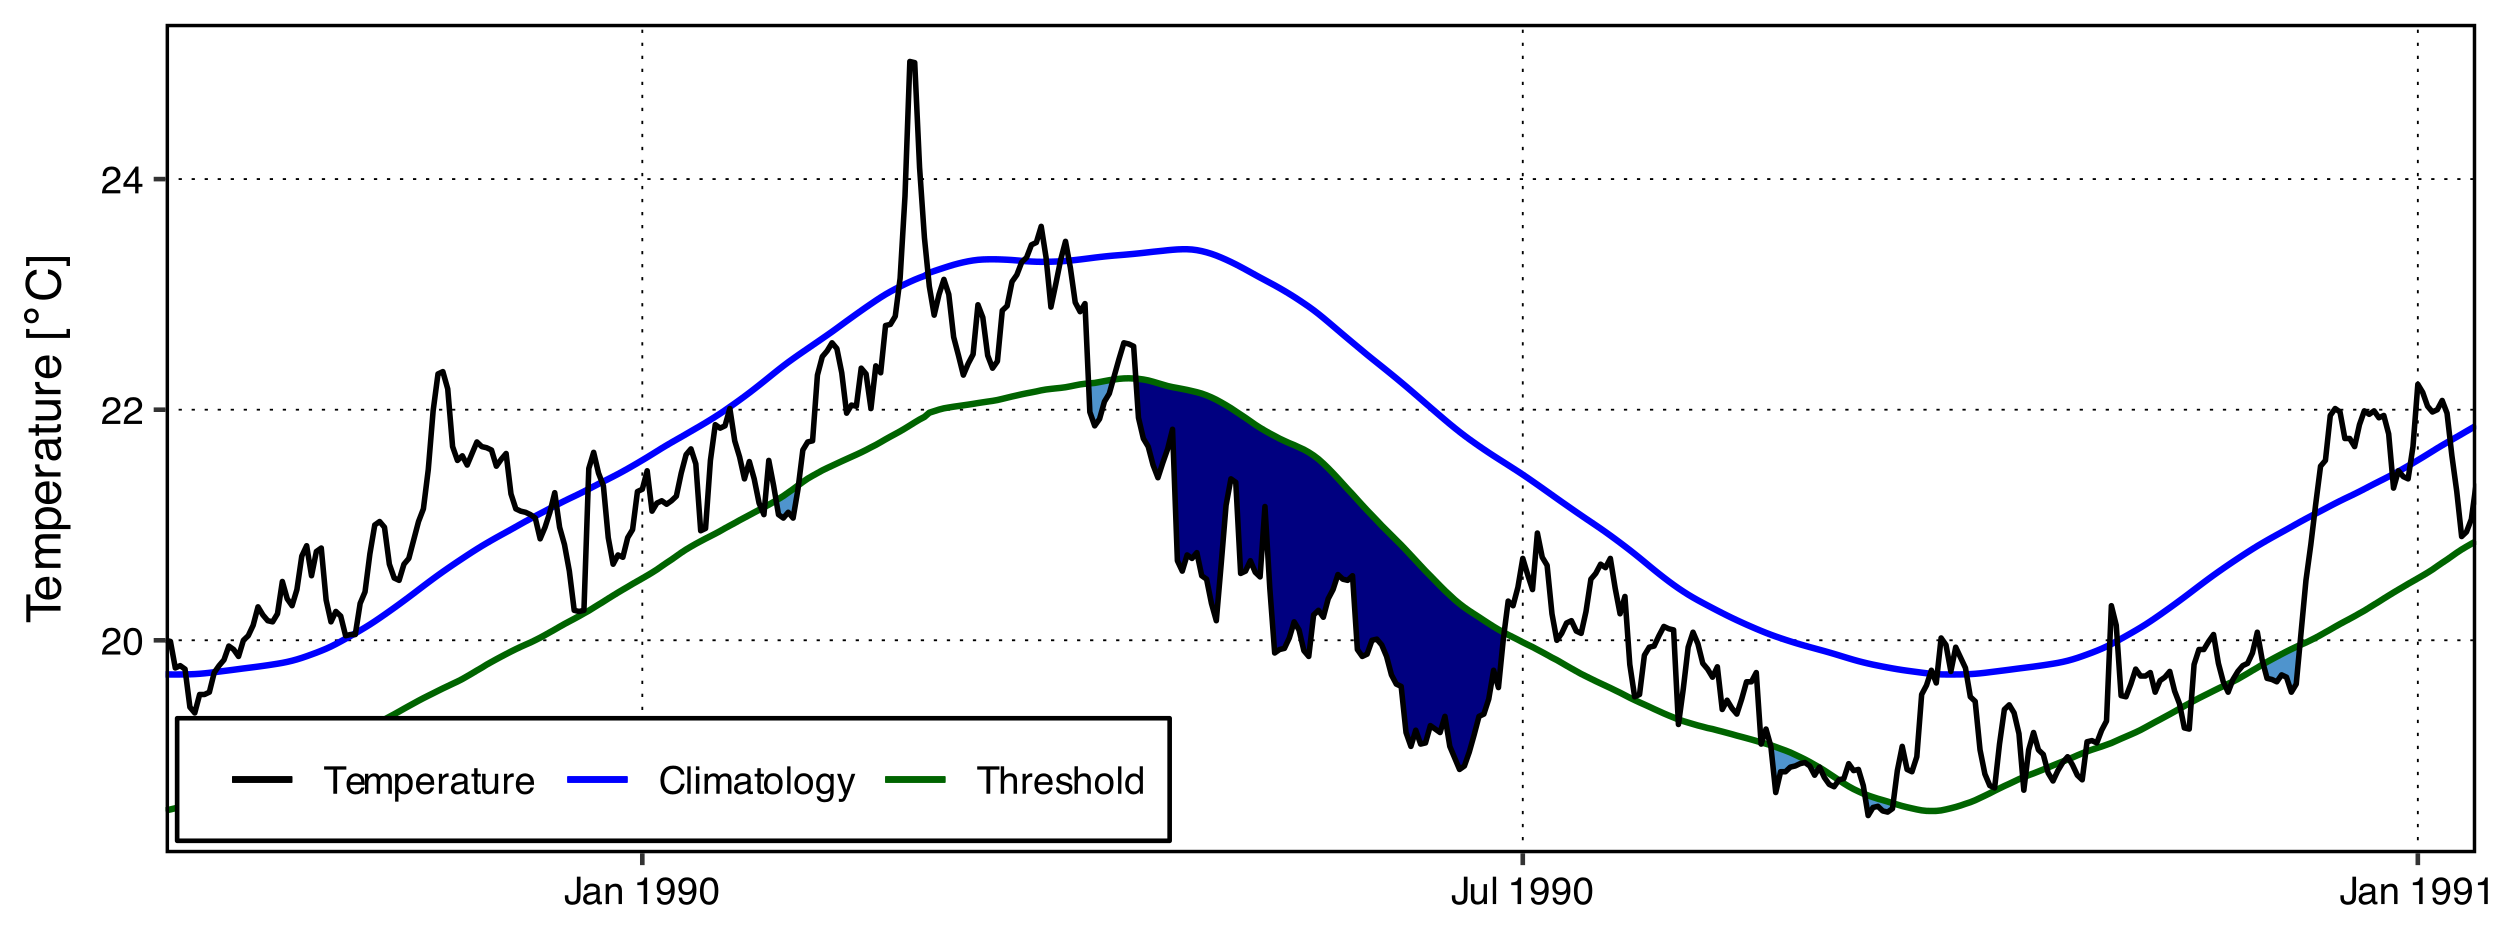 <?xml version="1.0" encoding="UTF-8"?>
<svg xmlns="http://www.w3.org/2000/svg" xmlns:xlink="http://www.w3.org/1999/xlink" width="576" height="216" viewBox="0 0 576 216">
<defs>
<g>
<g id="glyph-0-0">
<path d="M 0.281 0 L 0.281 -6.312 L 5.297 -6.312 L 5.297 0 Z M 4.5 -0.797 L 4.5 -5.516 L 1.078 -5.516 L 1.078 -0.797 Z M 4.5 -0.797 "/>
</g>
<g id="glyph-0-1">
<path d="M 0.281 0 C 0.301 -0.531 0.406 -0.988 0.594 -1.375 C 0.789 -1.77 1.164 -2.129 1.719 -2.453 L 2.547 -2.922 C 2.91 -3.141 3.164 -3.328 3.312 -3.484 C 3.551 -3.711 3.672 -3.984 3.672 -4.297 C 3.672 -4.648 3.562 -4.93 3.344 -5.141 C 3.133 -5.359 2.848 -5.469 2.484 -5.469 C 1.961 -5.469 1.598 -5.266 1.391 -4.859 C 1.285 -4.648 1.227 -4.352 1.219 -3.969 L 0.422 -3.969 C 0.43 -4.5 0.531 -4.938 0.719 -5.281 C 1.051 -5.875 1.645 -6.172 2.5 -6.172 C 3.195 -6.172 3.707 -5.977 4.031 -5.594 C 4.363 -5.219 4.531 -4.797 4.531 -4.328 C 4.531 -3.836 4.352 -3.414 4 -3.062 C 3.801 -2.863 3.441 -2.617 2.922 -2.328 L 2.344 -2 C 2.062 -1.844 1.836 -1.695 1.672 -1.562 C 1.391 -1.312 1.211 -1.035 1.141 -0.734 L 4.5 -0.734 L 4.5 0 Z M 0.281 0 "/>
</g>
<g id="glyph-0-2">
<path d="M 2.375 -6.156 C 3.176 -6.156 3.754 -5.828 4.109 -5.172 C 4.379 -4.66 4.516 -3.961 4.516 -3.078 C 4.516 -2.242 4.391 -1.555 4.141 -1.016 C 3.785 -0.223 3.195 0.172 2.375 0.172 C 1.633 0.172 1.082 -0.148 0.719 -0.797 C 0.426 -1.328 0.281 -2.047 0.281 -2.953 C 0.281 -3.648 0.367 -4.25 0.547 -4.75 C 0.879 -5.688 1.488 -6.156 2.375 -6.156 Z M 2.375 -0.531 C 2.77 -0.531 3.086 -0.707 3.328 -1.062 C 3.566 -1.426 3.688 -2.086 3.688 -3.047 C 3.688 -3.754 3.598 -4.332 3.422 -4.781 C 3.254 -5.227 2.922 -5.453 2.422 -5.453 C 1.973 -5.453 1.641 -5.238 1.422 -4.812 C 1.211 -4.383 1.109 -3.754 1.109 -2.922 C 1.109 -2.297 1.176 -1.789 1.312 -1.406 C 1.52 -0.82 1.875 -0.531 2.375 -0.531 Z M 2.375 -0.531 "/>
</g>
<g id="glyph-0-3">
<path d="M 2.906 -2.172 L 2.906 -4.969 L 0.938 -2.172 Z M 2.922 0 L 2.922 -1.5 L 0.219 -1.5 L 0.219 -2.266 L 3.047 -6.172 L 3.688 -6.172 L 3.688 -2.172 L 4.594 -2.172 L 4.594 -1.5 L 3.688 -1.5 L 3.688 0 Z M 2.922 0 "/>
</g>
<g id="glyph-0-4">
<path d="M 3.766 -1.875 C 3.766 -1.344 3.688 -0.93 3.531 -0.641 C 3.238 -0.098 2.68 0.172 1.859 0.172 C 1.391 0.172 0.988 0.047 0.656 -0.203 C 0.32 -0.461 0.156 -0.922 0.156 -1.578 L 0.156 -2.031 L 0.953 -2.031 L 0.953 -1.578 C 0.953 -1.234 1.023 -0.973 1.172 -0.797 C 1.328 -0.629 1.57 -0.547 1.906 -0.547 C 2.352 -0.547 2.648 -0.703 2.797 -1.016 C 2.879 -1.211 2.922 -1.578 2.922 -2.109 L 2.922 -6.312 L 3.766 -6.312 Z M 3.766 -1.875 "/>
</g>
<g id="glyph-0-5">
<path d="M 1.156 -1.219 C 1.156 -1 1.238 -0.82 1.406 -0.688 C 1.57 -0.562 1.766 -0.5 1.984 -0.5 C 2.254 -0.5 2.52 -0.562 2.781 -0.688 C 3.207 -0.895 3.422 -1.238 3.422 -1.719 L 3.422 -2.344 C 3.328 -2.281 3.203 -2.227 3.047 -2.188 C 2.898 -2.145 2.754 -2.117 2.609 -2.109 L 2.141 -2.047 C 1.867 -2.004 1.66 -1.945 1.516 -1.875 C 1.273 -1.738 1.156 -1.52 1.156 -1.219 Z M 3.031 -2.781 C 3.207 -2.812 3.328 -2.891 3.391 -3.016 C 3.422 -3.078 3.438 -3.176 3.438 -3.312 C 3.438 -3.57 3.344 -3.758 3.156 -3.875 C 2.969 -4 2.703 -4.062 2.359 -4.062 C 1.953 -4.062 1.664 -3.953 1.5 -3.734 C 1.406 -3.609 1.344 -3.43 1.312 -3.203 L 0.594 -3.203 C 0.602 -3.766 0.785 -4.156 1.141 -4.375 C 1.492 -4.602 1.906 -4.719 2.375 -4.719 C 2.914 -4.719 3.352 -4.613 3.688 -4.406 C 4.02 -4.195 4.188 -3.875 4.188 -3.438 L 4.188 -0.797 C 4.188 -0.711 4.203 -0.645 4.234 -0.594 C 4.273 -0.551 4.348 -0.531 4.453 -0.531 C 4.484 -0.531 4.52 -0.531 4.562 -0.531 C 4.602 -0.531 4.648 -0.535 4.703 -0.547 L 4.703 0.016 C 4.578 0.055 4.484 0.078 4.422 0.078 C 4.359 0.086 4.273 0.094 4.172 0.094 C 3.898 0.094 3.707 0 3.594 -0.188 C 3.531 -0.281 3.484 -0.422 3.453 -0.609 C 3.297 -0.398 3.07 -0.219 2.781 -0.062 C 2.488 0.082 2.16 0.156 1.797 0.156 C 1.367 0.156 1.02 0.023 0.75 -0.234 C 0.488 -0.492 0.359 -0.816 0.359 -1.203 C 0.359 -1.629 0.488 -1.957 0.75 -2.188 C 1.02 -2.426 1.367 -2.578 1.797 -2.641 Z M 2.391 -4.719 Z M 2.391 -4.719 "/>
</g>
<g id="glyph-0-6">
<path d="M 0.562 -4.594 L 1.297 -4.594 L 1.297 -3.953 C 1.516 -4.211 1.742 -4.398 1.984 -4.516 C 2.234 -4.641 2.508 -4.703 2.812 -4.703 C 3.457 -4.703 3.895 -4.473 4.125 -4.016 C 4.25 -3.766 4.312 -3.41 4.312 -2.953 L 4.312 0 L 3.531 0 L 3.531 -2.906 C 3.531 -3.176 3.488 -3.398 3.406 -3.578 C 3.27 -3.859 3.02 -4 2.656 -4 C 2.477 -4 2.328 -3.984 2.203 -3.953 C 1.992 -3.891 1.812 -3.766 1.656 -3.578 C 1.52 -3.422 1.43 -3.258 1.391 -3.094 C 1.359 -2.938 1.344 -2.707 1.344 -2.406 L 1.344 0 L 0.562 0 Z M 2.391 -4.719 Z M 2.391 -4.719 "/>
</g>
<g id="glyph-0-7">
</g>
<g id="glyph-0-8">
<path d="M 0.844 -4.359 L 0.844 -4.953 C 1.395 -5.004 1.781 -5.094 2 -5.219 C 2.227 -5.344 2.395 -5.645 2.5 -6.125 L 3.109 -6.125 L 3.109 0 L 2.297 0 L 2.297 -4.359 Z M 0.844 -4.359 "/>
</g>
<g id="glyph-0-9">
<path d="M 1.172 -1.484 C 1.191 -1.055 1.352 -0.758 1.656 -0.594 C 1.82 -0.508 2 -0.469 2.188 -0.469 C 2.562 -0.469 2.879 -0.617 3.141 -0.922 C 3.398 -1.234 3.582 -1.863 3.688 -2.812 C 3.52 -2.539 3.305 -2.348 3.047 -2.234 C 2.797 -2.129 2.523 -2.078 2.234 -2.078 C 1.641 -2.078 1.172 -2.258 0.828 -2.625 C 0.484 -2.988 0.312 -3.461 0.312 -4.047 C 0.312 -4.609 0.477 -5.098 0.812 -5.516 C 1.156 -5.941 1.66 -6.156 2.328 -6.156 C 3.223 -6.156 3.844 -5.754 4.188 -4.953 C 4.375 -4.504 4.469 -3.945 4.469 -3.281 C 4.469 -2.531 4.352 -1.863 4.125 -1.281 C 3.75 -0.312 3.113 0.172 2.219 0.172 C 1.625 0.172 1.172 0.016 0.859 -0.297 C 0.547 -0.609 0.391 -1.004 0.391 -1.484 Z M 2.344 -2.75 C 2.645 -2.75 2.922 -2.848 3.172 -3.047 C 3.43 -3.254 3.562 -3.609 3.562 -4.109 C 3.562 -4.566 3.445 -4.906 3.219 -5.125 C 2.988 -5.344 2.695 -5.453 2.344 -5.453 C 1.969 -5.453 1.664 -5.32 1.438 -5.062 C 1.219 -4.812 1.109 -4.477 1.109 -4.062 C 1.109 -3.656 1.207 -3.332 1.406 -3.094 C 1.602 -2.863 1.914 -2.75 2.344 -2.75 Z M 2.344 -2.75 "/>
</g>
<g id="glyph-0-10">
<path d="M 1.344 -4.594 L 1.344 -1.547 C 1.344 -1.305 1.379 -1.113 1.453 -0.969 C 1.586 -0.695 1.844 -0.562 2.219 -0.562 C 2.758 -0.562 3.125 -0.801 3.312 -1.281 C 3.426 -1.539 3.484 -1.895 3.484 -2.344 L 3.484 -4.594 L 4.25 -4.594 L 4.25 0 L 3.516 0 L 3.531 -0.672 C 3.426 -0.504 3.301 -0.359 3.156 -0.234 C 2.863 0.004 2.504 0.125 2.078 0.125 C 1.422 0.125 0.977 -0.094 0.75 -0.531 C 0.613 -0.77 0.547 -1.082 0.547 -1.469 L 0.547 -4.594 Z M 2.406 -4.719 Z M 2.406 -4.719 "/>
</g>
<g id="glyph-0-11">
<path d="M 0.594 -6.312 L 1.359 -6.312 L 1.359 0 L 0.594 0 Z M 0.594 -6.312 "/>
</g>
<g id="glyph-0-12">
<path d="M 5.266 -6.312 L 5.266 -5.562 L 3.141 -5.562 L 3.141 0 L 2.266 0 L 2.266 -5.562 L 0.141 -5.562 L 0.141 -6.312 Z M 5.266 -6.312 "/>
</g>
<g id="glyph-0-13">
<path d="M 2.484 -4.703 C 2.805 -4.703 3.117 -4.625 3.422 -4.469 C 3.734 -4.32 3.969 -4.125 4.125 -3.875 C 4.281 -3.645 4.383 -3.375 4.438 -3.062 C 4.488 -2.852 4.516 -2.516 4.516 -2.047 L 1.141 -2.047 C 1.148 -1.586 1.258 -1.211 1.469 -0.922 C 1.676 -0.641 1.992 -0.5 2.422 -0.5 C 2.828 -0.5 3.148 -0.633 3.391 -0.906 C 3.523 -1.062 3.625 -1.238 3.688 -1.438 L 4.453 -1.438 C 4.43 -1.27 4.363 -1.082 4.25 -0.875 C 4.133 -0.664 4.004 -0.5 3.859 -0.375 C 3.629 -0.145 3.344 0.008 3 0.094 C 2.812 0.133 2.598 0.156 2.359 0.156 C 1.785 0.156 1.301 -0.051 0.906 -0.469 C 0.508 -0.883 0.312 -1.469 0.312 -2.219 C 0.312 -2.945 0.508 -3.539 0.906 -4 C 1.312 -4.469 1.836 -4.703 2.484 -4.703 Z M 3.719 -2.672 C 3.688 -3.004 3.613 -3.27 3.5 -3.469 C 3.281 -3.844 2.926 -4.031 2.438 -4.031 C 2.082 -4.031 1.785 -3.898 1.547 -3.641 C 1.305 -3.391 1.176 -3.066 1.156 -2.672 Z M 2.406 -4.719 Z M 2.406 -4.719 "/>
</g>
<g id="glyph-0-14">
<path d="M 0.562 -4.594 L 1.328 -4.594 L 1.328 -3.953 C 1.516 -4.172 1.68 -4.332 1.828 -4.438 C 2.086 -4.613 2.379 -4.703 2.703 -4.703 C 3.066 -4.703 3.359 -4.613 3.578 -4.438 C 3.703 -4.332 3.816 -4.18 3.922 -3.984 C 4.098 -4.223 4.301 -4.398 4.531 -4.516 C 4.758 -4.641 5.02 -4.703 5.312 -4.703 C 5.926 -4.703 6.348 -4.477 6.578 -4.031 C 6.691 -3.789 6.75 -3.469 6.75 -3.062 L 6.75 0 L 5.953 0 L 5.953 -3.203 C 5.953 -3.504 5.875 -3.711 5.719 -3.828 C 5.57 -3.941 5.383 -4 5.156 -4 C 4.852 -4 4.594 -3.895 4.375 -3.688 C 4.156 -3.488 4.047 -3.148 4.047 -2.672 L 4.047 0 L 3.266 0 L 3.266 -3 C 3.266 -3.312 3.227 -3.539 3.156 -3.688 C 3.039 -3.895 2.82 -4 2.5 -4 C 2.207 -4 1.941 -3.883 1.703 -3.656 C 1.461 -3.438 1.344 -3.031 1.344 -2.438 L 1.344 0 L 0.562 0 Z M 0.562 -4.594 "/>
</g>
<g id="glyph-0-15">
<path d="M 2.516 -0.516 C 2.867 -0.516 3.164 -0.664 3.406 -0.969 C 3.645 -1.27 3.766 -1.723 3.766 -2.328 C 3.766 -2.691 3.711 -3.004 3.609 -3.266 C 3.41 -3.773 3.047 -4.031 2.516 -4.031 C 1.973 -4.031 1.602 -3.766 1.406 -3.234 C 1.301 -2.941 1.25 -2.578 1.25 -2.141 C 1.25 -1.785 1.301 -1.484 1.406 -1.234 C 1.602 -0.754 1.973 -0.516 2.516 -0.516 Z M 0.5 -4.578 L 1.266 -4.578 L 1.266 -3.969 C 1.41 -4.176 1.578 -4.336 1.766 -4.453 C 2.023 -4.629 2.332 -4.719 2.688 -4.719 C 3.207 -4.719 3.648 -4.516 4.016 -4.109 C 4.379 -3.711 4.562 -3.145 4.562 -2.406 C 4.562 -1.395 4.297 -0.676 3.766 -0.25 C 3.43 0.02 3.047 0.156 2.609 0.156 C 2.266 0.156 1.973 0.078 1.734 -0.078 C 1.598 -0.16 1.445 -0.305 1.281 -0.516 L 1.281 1.828 L 0.5 1.828 Z M 0.5 -4.578 "/>
</g>
<g id="glyph-0-16">
<path d="M 0.594 -4.594 L 1.328 -4.594 L 1.328 -3.812 C 1.379 -3.957 1.523 -4.141 1.766 -4.359 C 2.004 -4.586 2.273 -4.703 2.578 -4.703 C 2.586 -4.703 2.609 -4.695 2.641 -4.688 C 2.68 -4.688 2.742 -4.688 2.828 -4.688 L 2.828 -3.859 C 2.773 -3.867 2.727 -3.875 2.688 -3.875 C 2.656 -3.883 2.617 -3.891 2.578 -3.891 C 2.18 -3.891 1.879 -3.766 1.672 -3.516 C 1.461 -3.266 1.359 -2.973 1.359 -2.641 L 1.359 0 L 0.594 0 Z M 0.594 -4.594 "/>
</g>
<g id="glyph-0-17">
<path d="M 0.719 -5.891 L 1.5 -5.891 L 1.5 -4.594 L 2.234 -4.594 L 2.234 -3.969 L 1.5 -3.969 L 1.5 -0.969 C 1.5 -0.801 1.555 -0.691 1.672 -0.641 C 1.723 -0.609 1.82 -0.594 1.969 -0.594 C 2 -0.594 2.035 -0.594 2.078 -0.594 C 2.129 -0.594 2.18 -0.598 2.234 -0.609 L 2.234 0 C 2.148 0.02 2.055 0.035 1.953 0.047 C 1.859 0.066 1.758 0.078 1.656 0.078 C 1.289 0.078 1.039 -0.016 0.906 -0.203 C 0.781 -0.391 0.719 -0.629 0.719 -0.922 L 0.719 -3.969 L 0.094 -3.969 L 0.094 -4.594 L 0.719 -4.594 Z M 0.719 -5.891 "/>
</g>
<g id="glyph-0-18">
<path d="M 3.328 -6.484 C 4.129 -6.484 4.75 -6.27 5.188 -5.844 C 5.625 -5.426 5.867 -4.953 5.922 -4.422 L 5.094 -4.422 C 5 -4.828 4.812 -5.145 4.531 -5.375 C 4.25 -5.613 3.852 -5.734 3.344 -5.734 C 2.719 -5.734 2.211 -5.516 1.828 -5.078 C 1.453 -4.641 1.266 -3.973 1.266 -3.078 C 1.266 -2.336 1.438 -1.738 1.781 -1.281 C 2.125 -0.82 2.633 -0.594 3.312 -0.594 C 3.945 -0.594 4.43 -0.832 4.766 -1.312 C 4.93 -1.57 5.062 -1.906 5.156 -2.312 L 5.984 -2.312 C 5.91 -1.656 5.664 -1.102 5.25 -0.656 C 4.75 -0.113 4.07 0.156 3.219 0.156 C 2.488 0.156 1.875 -0.062 1.375 -0.5 C 0.719 -1.094 0.391 -2 0.391 -3.219 C 0.391 -4.156 0.633 -4.922 1.125 -5.516 C 1.656 -6.16 2.391 -6.484 3.328 -6.484 Z M 3.156 -6.484 Z M 3.156 -6.484 "/>
</g>
<g id="glyph-0-19">
<path d="M 0.562 -4.578 L 1.359 -4.578 L 1.359 0 L 0.562 0 Z M 0.562 -6.312 L 1.359 -6.312 L 1.359 -5.438 L 0.562 -5.438 Z M 0.562 -6.312 "/>
</g>
<g id="glyph-0-20">
<path d="M 2.391 -0.5 C 2.898 -0.5 3.25 -0.691 3.438 -1.078 C 3.633 -1.461 3.734 -1.895 3.734 -2.375 C 3.734 -2.801 3.664 -3.148 3.531 -3.422 C 3.312 -3.848 2.938 -4.062 2.406 -4.062 C 1.926 -4.062 1.578 -3.879 1.359 -3.516 C 1.148 -3.16 1.047 -2.727 1.047 -2.219 C 1.047 -1.727 1.148 -1.316 1.359 -0.984 C 1.578 -0.66 1.922 -0.5 2.391 -0.5 Z M 2.422 -4.734 C 3.016 -4.734 3.516 -4.535 3.922 -4.141 C 4.336 -3.742 4.547 -3.16 4.547 -2.391 C 4.547 -1.648 4.363 -1.035 4 -0.547 C 3.633 -0.066 3.07 0.172 2.312 0.172 C 1.688 0.172 1.188 -0.039 0.812 -0.469 C 0.438 -0.895 0.25 -1.473 0.25 -2.203 C 0.25 -2.973 0.445 -3.586 0.844 -4.047 C 1.238 -4.504 1.766 -4.734 2.422 -4.734 Z M 2.391 -4.719 Z M 2.391 -4.719 "/>
</g>
<g id="glyph-0-21">
<path d="M 2.188 -4.688 C 2.551 -4.688 2.867 -4.598 3.141 -4.422 C 3.285 -4.316 3.43 -4.172 3.578 -3.984 L 3.578 -4.562 L 4.297 -4.562 L 4.297 -0.375 C 4.297 0.207 4.207 0.672 4.031 1.016 C 3.719 1.641 3.113 1.953 2.219 1.953 C 1.727 1.953 1.312 1.836 0.969 1.609 C 0.633 1.391 0.445 1.047 0.406 0.578 L 1.188 0.578 C 1.227 0.773 1.301 0.93 1.406 1.047 C 1.582 1.223 1.859 1.312 2.234 1.312 C 2.828 1.312 3.219 1.098 3.406 0.672 C 3.508 0.43 3.555 -0.004 3.547 -0.641 C 3.391 -0.398 3.203 -0.223 2.984 -0.109 C 2.773 0.004 2.488 0.062 2.125 0.062 C 1.633 0.062 1.203 -0.113 0.828 -0.469 C 0.453 -0.82 0.266 -1.41 0.266 -2.234 C 0.266 -3.004 0.453 -3.602 0.828 -4.031 C 1.203 -4.469 1.656 -4.688 2.188 -4.688 Z M 3.578 -2.312 C 3.578 -2.883 3.457 -3.305 3.219 -3.578 C 2.988 -3.859 2.691 -4 2.328 -4 C 1.785 -4 1.414 -3.742 1.219 -3.234 C 1.113 -2.961 1.062 -2.609 1.062 -2.172 C 1.062 -1.648 1.164 -1.254 1.375 -0.984 C 1.582 -0.711 1.863 -0.578 2.219 -0.578 C 2.77 -0.578 3.16 -0.828 3.391 -1.328 C 3.516 -1.609 3.578 -1.938 3.578 -2.312 Z M 2.281 -4.719 Z M 2.281 -4.719 "/>
</g>
<g id="glyph-0-22">
<path d="M 3.438 -4.594 L 4.297 -4.594 C 4.18 -4.301 3.938 -3.629 3.562 -2.578 C 3.289 -1.785 3.055 -1.145 2.859 -0.656 C 2.41 0.52 2.094 1.238 1.906 1.5 C 1.727 1.758 1.414 1.891 0.969 1.891 C 0.863 1.891 0.781 1.883 0.719 1.875 C 0.664 1.863 0.594 1.848 0.5 1.828 L 0.5 1.125 C 0.633 1.156 0.734 1.176 0.797 1.188 C 0.859 1.195 0.91 1.203 0.953 1.203 C 1.098 1.203 1.203 1.176 1.266 1.125 C 1.336 1.082 1.395 1.023 1.438 0.953 C 1.457 0.93 1.508 0.812 1.594 0.594 C 1.688 0.383 1.754 0.234 1.797 0.141 L 0.094 -4.594 L 0.969 -4.594 L 2.203 -0.859 Z M 2.188 -4.719 Z M 2.188 -4.719 "/>
</g>
<g id="glyph-0-23">
<path d="M 0.562 -6.328 L 1.344 -6.328 L 1.344 -3.984 C 1.52 -4.211 1.68 -4.375 1.828 -4.469 C 2.078 -4.633 2.391 -4.719 2.766 -4.719 C 3.43 -4.719 3.883 -4.484 4.125 -4.016 C 4.25 -3.754 4.312 -3.398 4.312 -2.953 L 4.312 0 L 3.516 0 L 3.516 -2.906 C 3.516 -3.238 3.473 -3.484 3.391 -3.641 C 3.254 -3.891 2.992 -4.016 2.609 -4.016 C 2.285 -4.016 1.992 -3.906 1.734 -3.688 C 1.473 -3.469 1.344 -3.051 1.344 -2.438 L 1.344 0 L 0.562 0 Z M 0.562 -6.328 "/>
</g>
<g id="glyph-0-24">
<path d="M 1.031 -1.438 C 1.051 -1.188 1.113 -0.988 1.219 -0.844 C 1.414 -0.602 1.754 -0.484 2.234 -0.484 C 2.516 -0.484 2.766 -0.539 2.984 -0.656 C 3.203 -0.781 3.312 -0.973 3.312 -1.234 C 3.312 -1.43 3.223 -1.582 3.047 -1.688 C 2.941 -1.75 2.723 -1.82 2.391 -1.906 L 1.781 -2.062 C 1.383 -2.164 1.094 -2.273 0.906 -2.391 C 0.57 -2.598 0.406 -2.891 0.406 -3.266 C 0.406 -3.691 0.562 -4.039 0.875 -4.312 C 1.195 -4.582 1.617 -4.719 2.141 -4.719 C 2.836 -4.719 3.336 -4.516 3.641 -4.109 C 3.836 -3.848 3.93 -3.57 3.922 -3.281 L 3.203 -3.281 C 3.18 -3.457 3.117 -3.613 3.016 -3.75 C 2.836 -3.957 2.531 -4.062 2.094 -4.062 C 1.801 -4.062 1.578 -4.004 1.422 -3.891 C 1.273 -3.773 1.203 -3.629 1.203 -3.453 C 1.203 -3.254 1.301 -3.094 1.5 -2.969 C 1.613 -2.895 1.781 -2.832 2 -2.781 L 2.516 -2.656 C 3.066 -2.52 3.438 -2.391 3.625 -2.266 C 3.926 -2.066 4.078 -1.754 4.078 -1.328 C 4.078 -0.922 3.922 -0.566 3.609 -0.266 C 3.305 0.023 2.832 0.172 2.188 0.172 C 1.508 0.172 1.023 0.02 0.734 -0.281 C 0.453 -0.594 0.301 -0.977 0.281 -1.438 Z M 2.172 -4.719 Z M 2.172 -4.719 "/>
</g>
<g id="glyph-0-25">
<path d="M 1.062 -2.25 C 1.062 -1.75 1.164 -1.332 1.375 -1 C 1.582 -0.676 1.914 -0.516 2.375 -0.516 C 2.727 -0.516 3.02 -0.664 3.25 -0.969 C 3.488 -1.281 3.609 -1.723 3.609 -2.297 C 3.609 -2.879 3.488 -3.305 3.25 -3.578 C 3.008 -3.859 2.711 -4 2.359 -4 C 1.973 -4 1.66 -3.848 1.422 -3.547 C 1.18 -3.254 1.062 -2.82 1.062 -2.25 Z M 2.219 -4.688 C 2.57 -4.688 2.867 -4.609 3.109 -4.453 C 3.242 -4.367 3.398 -4.219 3.578 -4 L 3.578 -6.328 L 4.312 -6.328 L 4.312 0 L 3.625 0 L 3.625 -0.641 C 3.438 -0.359 3.219 -0.156 2.969 -0.031 C 2.727 0.094 2.453 0.156 2.141 0.156 C 1.617 0.156 1.172 -0.055 0.797 -0.484 C 0.422 -0.91 0.234 -1.484 0.234 -2.203 C 0.234 -2.867 0.406 -3.445 0.75 -3.938 C 1.094 -4.438 1.582 -4.688 2.219 -4.688 Z M 2.219 -4.688 "/>
</g>
<g id="glyph-1-0">
<path d="M 0 -0.359 L -7.891 -0.359 L -7.891 -6.625 L 0 -6.625 Z M -0.984 -5.625 L -6.906 -5.625 L -6.906 -1.344 L -0.984 -1.344 Z M -0.984 -5.625 "/>
</g>
<g id="glyph-1-1">
<path d="M -7.891 -6.578 L -6.953 -6.578 L -6.953 -3.922 L 0 -3.922 L 0 -2.844 L -6.953 -2.844 L -6.953 -0.172 L -7.891 -0.172 Z M -7.891 -6.578 "/>
</g>
<g id="glyph-1-2">
<path d="M -5.875 -3.109 C -5.875 -3.516 -5.781 -3.906 -5.594 -4.281 C -5.406 -4.664 -5.156 -4.961 -4.844 -5.172 C -4.562 -5.359 -4.223 -5.484 -3.828 -5.547 C -3.566 -5.609 -3.145 -5.641 -2.562 -5.641 L -2.562 -1.422 C -1.977 -1.441 -1.508 -1.578 -1.156 -1.828 C -0.812 -2.086 -0.641 -2.488 -0.641 -3.031 C -0.641 -3.539 -0.805 -3.945 -1.141 -4.25 C -1.328 -4.414 -1.551 -4.535 -1.812 -4.609 L -1.812 -5.562 C -1.594 -5.531 -1.352 -5.441 -1.094 -5.297 C -0.832 -5.16 -0.625 -5.004 -0.469 -4.828 C -0.176 -4.535 0.02 -4.176 0.125 -3.75 C 0.176 -3.508 0.203 -3.242 0.203 -2.953 C 0.203 -2.234 -0.055 -1.625 -0.578 -1.125 C -1.098 -0.633 -1.828 -0.391 -2.766 -0.391 C -3.691 -0.391 -4.441 -0.641 -5.016 -1.141 C -5.586 -1.641 -5.875 -2.297 -5.875 -3.109 Z M -3.328 -4.641 C -3.754 -4.609 -4.094 -4.52 -4.344 -4.375 C -4.801 -4.102 -5.031 -3.66 -5.031 -3.047 C -5.031 -2.598 -4.867 -2.223 -4.547 -1.922 C -4.234 -1.629 -3.828 -1.473 -3.328 -1.453 Z M -5.891 -3.016 Z M -5.891 -3.016 "/>
</g>
<g id="glyph-1-3">
<path d="M -5.75 -0.703 L -5.75 -1.672 L -4.938 -1.672 C -5.219 -1.898 -5.422 -2.102 -5.547 -2.281 C -5.766 -2.602 -5.875 -2.969 -5.875 -3.375 C -5.875 -3.832 -5.766 -4.203 -5.547 -4.484 C -5.41 -4.641 -5.219 -4.781 -4.969 -4.906 C -5.281 -5.125 -5.508 -5.379 -5.656 -5.672 C -5.801 -5.961 -5.875 -6.285 -5.875 -6.641 C -5.875 -7.41 -5.598 -7.938 -5.047 -8.219 C -4.742 -8.375 -4.336 -8.453 -3.828 -8.453 L 0 -8.453 L 0 -7.438 L -4 -7.438 C -4.383 -7.438 -4.645 -7.344 -4.781 -7.156 C -4.926 -6.969 -5 -6.734 -5 -6.453 C -5 -6.078 -4.867 -5.75 -4.609 -5.469 C -4.359 -5.195 -3.938 -5.062 -3.344 -5.062 L 0 -5.062 L 0 -4.078 L -3.75 -4.078 C -4.145 -4.078 -4.43 -4.031 -4.609 -3.938 C -4.879 -3.789 -5.016 -3.52 -5.016 -3.125 C -5.016 -2.758 -4.867 -2.426 -4.578 -2.125 C -4.297 -1.82 -3.785 -1.672 -3.047 -1.672 L 0 -1.672 L 0 -0.703 Z M -5.75 -0.703 "/>
</g>
<g id="glyph-1-4">
<path d="M -0.656 -3.141 C -0.656 -3.586 -0.844 -3.957 -1.219 -4.25 C -1.594 -4.551 -2.156 -4.703 -2.906 -4.703 C -3.363 -4.703 -3.758 -4.641 -4.094 -4.516 C -4.727 -4.266 -5.047 -3.805 -5.047 -3.141 C -5.047 -2.461 -4.711 -2.004 -4.047 -1.766 C -3.68 -1.629 -3.223 -1.562 -2.672 -1.562 C -2.234 -1.562 -1.859 -1.629 -1.547 -1.766 C -0.953 -2.016 -0.656 -2.473 -0.656 -3.141 Z M -5.719 -0.641 L -5.719 -1.578 L -4.969 -1.578 C -5.227 -1.766 -5.426 -1.973 -5.562 -2.203 C -5.781 -2.535 -5.891 -2.922 -5.891 -3.359 C -5.891 -4.004 -5.641 -4.555 -5.141 -5.016 C -4.641 -5.473 -3.926 -5.703 -3 -5.703 C -1.75 -5.703 -0.852 -5.375 -0.312 -4.719 C 0.02 -4.301 0.188 -3.816 0.188 -3.266 C 0.188 -2.828 0.094 -2.461 -0.094 -2.172 C -0.195 -2.004 -0.379 -1.812 -0.641 -1.594 L 2.297 -1.594 L 2.297 -0.641 Z M -5.719 -0.641 "/>
</g>
<g id="glyph-1-5">
<path d="M -5.75 -0.734 L -5.75 -1.656 L -4.766 -1.656 C -4.953 -1.727 -5.18 -1.91 -5.453 -2.203 C -5.734 -2.492 -5.875 -2.832 -5.875 -3.219 C -5.875 -3.238 -5.875 -3.27 -5.875 -3.312 C -5.875 -3.352 -5.867 -3.426 -5.859 -3.531 L -4.828 -3.531 C -4.836 -3.477 -4.844 -3.426 -4.844 -3.375 C -4.852 -3.32 -4.859 -3.27 -4.859 -3.219 C -4.859 -2.727 -4.703 -2.352 -4.391 -2.094 C -4.078 -1.832 -3.719 -1.703 -3.312 -1.703 L 0 -1.703 L 0 -0.734 Z M -5.75 -0.734 "/>
</g>
<g id="glyph-1-6">
<path d="M -1.531 -1.453 C -1.25 -1.453 -1.023 -1.551 -0.859 -1.75 C -0.703 -1.957 -0.625 -2.203 -0.625 -2.484 C -0.625 -2.816 -0.703 -3.145 -0.859 -3.469 C -1.117 -4.008 -1.551 -4.281 -2.156 -4.281 L -2.922 -4.281 C -2.848 -4.156 -2.785 -4 -2.734 -3.812 C -2.691 -3.633 -2.656 -3.453 -2.625 -3.266 L -2.562 -2.688 C -2.508 -2.332 -2.438 -2.066 -2.344 -1.891 C -2.164 -1.598 -1.895 -1.453 -1.531 -1.453 Z M -3.484 -3.797 C -3.516 -4.016 -3.609 -4.16 -3.766 -4.234 C -3.848 -4.273 -3.973 -4.297 -4.141 -4.297 C -4.461 -4.297 -4.695 -4.176 -4.844 -3.938 C -5 -3.707 -5.078 -3.375 -5.078 -2.938 C -5.078 -2.438 -4.941 -2.082 -4.672 -1.875 C -4.516 -1.75 -4.289 -1.672 -4 -1.641 L -4 -0.734 C -4.707 -0.754 -5.195 -0.984 -5.469 -1.422 C -5.75 -1.867 -5.891 -2.383 -5.891 -2.969 C -5.891 -3.645 -5.758 -4.191 -5.5 -4.609 C -5.25 -5.035 -4.848 -5.25 -4.297 -5.25 L -0.984 -5.25 C -0.891 -5.25 -0.812 -5.266 -0.75 -5.297 C -0.688 -5.336 -0.656 -5.426 -0.656 -5.562 C -0.656 -5.602 -0.656 -5.648 -0.656 -5.703 C -0.664 -5.766 -0.676 -5.82 -0.688 -5.875 L 0.031 -5.875 C 0.07 -5.727 0.098 -5.613 0.109 -5.531 C 0.117 -5.457 0.125 -5.352 0.125 -5.219 C 0.125 -4.883 0.004 -4.641 -0.234 -4.484 C -0.359 -4.41 -0.535 -4.359 -0.766 -4.328 C -0.504 -4.129 -0.281 -3.844 -0.094 -3.469 C 0.094 -3.102 0.188 -2.695 0.188 -2.25 C 0.188 -1.719 0.023 -1.281 -0.297 -0.938 C -0.617 -0.602 -1.023 -0.438 -1.516 -0.438 C -2.047 -0.438 -2.457 -0.602 -2.75 -0.938 C -3.039 -1.27 -3.223 -1.707 -3.297 -2.25 Z M -5.891 -2.984 Z M -5.891 -2.984 "/>
</g>
<g id="glyph-1-7">
<path d="M -7.359 -0.906 L -7.359 -1.875 L -5.75 -1.875 L -5.75 -2.797 L -4.969 -2.797 L -4.969 -1.875 L -1.203 -1.875 C -1.004 -1.875 -0.875 -1.941 -0.812 -2.078 C -0.77 -2.16 -0.75 -2.285 -0.75 -2.453 C -0.75 -2.504 -0.75 -2.555 -0.75 -2.609 C -0.75 -2.66 -0.754 -2.723 -0.766 -2.797 L 0 -2.797 C 0.031 -2.68 0.051 -2.562 0.062 -2.438 C 0.082 -2.32 0.094 -2.195 0.094 -2.062 C 0.094 -1.613 -0.02 -1.305 -0.25 -1.141 C -0.488 -0.984 -0.789 -0.906 -1.156 -0.906 L -4.969 -0.906 L -4.969 -0.125 L -5.75 -0.125 L -5.75 -0.906 Z M -7.359 -0.906 "/>
</g>
<g id="glyph-1-8">
<path d="M -5.75 -1.672 L -1.938 -1.672 C -1.645 -1.672 -1.406 -1.719 -1.219 -1.812 C -0.875 -1.988 -0.703 -2.312 -0.703 -2.781 C -0.703 -3.445 -1 -3.906 -1.594 -4.156 C -1.914 -4.281 -2.359 -4.344 -2.922 -4.344 L -5.75 -4.344 L -5.75 -5.312 L 0 -5.312 L 0 -4.406 L -0.844 -4.422 C -0.625 -4.297 -0.441 -4.141 -0.297 -3.953 C 0.004 -3.578 0.156 -3.129 0.156 -2.609 C 0.156 -1.785 -0.117 -1.223 -0.672 -0.922 C -0.961 -0.766 -1.352 -0.688 -1.844 -0.688 L -5.75 -0.688 Z M -5.891 -3 Z M -5.891 -3 "/>
</g>
<g id="glyph-1-9">
</g>
<g id="glyph-1-10">
<path d="M -7.938 -0.688 L -7.938 -2.75 L -7.156 -2.75 L -7.156 -1.594 L 1.375 -1.594 L 1.375 -2.75 L 2.172 -2.75 L 2.172 -0.688 Z M -7.938 -0.688 "/>
</g>
<g id="glyph-1-11">
<path d="M -8.109 -4.156 C -8.109 -5.156 -7.844 -5.93 -7.312 -6.484 C -6.789 -7.035 -6.191 -7.344 -5.516 -7.406 L -5.516 -6.359 C -6.023 -6.242 -6.426 -6.008 -6.719 -5.656 C -7.02 -5.301 -7.172 -4.805 -7.172 -4.172 C -7.172 -3.398 -6.895 -2.773 -6.344 -2.297 C -5.801 -1.816 -4.969 -1.578 -3.844 -1.578 C -2.914 -1.578 -2.164 -1.789 -1.594 -2.219 C -1.02 -2.656 -0.734 -3.301 -0.734 -4.156 C -0.734 -4.938 -1.035 -5.535 -1.641 -5.953 C -1.961 -6.172 -2.383 -6.332 -2.906 -6.438 L -2.906 -7.484 C -2.07 -7.391 -1.375 -7.082 -0.812 -6.562 C -0.133 -5.938 0.203 -5.086 0.203 -4.016 C 0.203 -3.098 -0.07 -2.332 -0.625 -1.719 C -1.363 -0.895 -2.5 -0.484 -4.031 -0.484 C -5.195 -0.484 -6.148 -0.789 -6.891 -1.406 C -7.703 -2.07 -8.109 -2.988 -8.109 -4.156 Z M -8.109 -3.953 Z M -8.109 -3.953 "/>
</g>
<g id="glyph-1-12">
<path d="M 1.375 -0.25 L 1.375 -1.391 L -7.156 -1.391 L -7.156 -0.25 L -7.938 -0.25 L -7.938 -2.312 L 2.172 -2.312 L 2.172 -0.25 Z M 1.375 -0.25 "/>
</g>
<g id="glyph-2-0">
<path d="M 1.938 -0.547 L -7.75 -0.547 L -7.75 -6.047 L 1.938 -6.047 Z M 1.328 -1.172 L 1.328 -5.438 L -7.141 -5.438 L -7.141 -1.172 Z M 1.328 -1.172 "/>
</g>
<g id="glyph-2-1">
<path d="M -7.469 -2.75 C -7.469 -2.469 -7.367 -2.227 -7.172 -2.031 C -6.973 -1.832 -6.734 -1.734 -6.453 -1.734 C -6.16 -1.734 -5.914 -1.832 -5.719 -2.031 C -5.531 -2.227 -5.438 -2.469 -5.438 -2.75 C -5.438 -3.039 -5.531 -3.281 -5.719 -3.469 C -5.914 -3.664 -6.16 -3.766 -6.453 -3.766 C -6.734 -3.766 -6.973 -3.664 -7.172 -3.469 C -7.367 -3.27 -7.469 -3.031 -7.469 -2.75 Z M -8.172 -2.75 C -8.172 -2.977 -8.125 -3.195 -8.031 -3.406 C -7.945 -3.625 -7.82 -3.805 -7.656 -3.953 C -7.488 -4.117 -7.301 -4.242 -7.094 -4.328 C -6.895 -4.41 -6.68 -4.453 -6.453 -4.453 C -5.973 -4.453 -5.566 -4.285 -5.234 -3.953 C -4.91 -3.617 -4.75 -3.211 -4.75 -2.734 C -4.75 -2.254 -4.91 -1.852 -5.234 -1.531 C -5.555 -1.207 -5.961 -1.047 -6.453 -1.047 C -6.93 -1.047 -7.336 -1.207 -7.672 -1.531 C -8.004 -1.863 -8.172 -2.27 -8.172 -2.75 Z M -8.172 -2.75 "/>
</g>
</g>
<clipPath id="clip-0">
<path clip-rule="nonzero" d="M 38.152 5.48 L 570.523 5.48 L 570.523 196.59 L 38.152 196.59 Z M 38.152 5.48 "/>
</clipPath>
<clipPath id="clip-1">
<path clip-rule="nonzero" d="M 38.152 147 L 570.523 147 L 570.523 148 L 38.152 148 Z M 38.152 147 "/>
</clipPath>
<clipPath id="clip-2">
<path clip-rule="nonzero" d="M 38.152 94 L 570.523 94 L 570.523 95 L 38.152 95 Z M 38.152 94 "/>
</clipPath>
<clipPath id="clip-3">
<path clip-rule="nonzero" d="M 38.152 41 L 570.523 41 L 570.523 42 L 38.152 42 Z M 38.152 41 "/>
</clipPath>
<clipPath id="clip-4">
<path clip-rule="nonzero" d="M 147 5.48 L 149 5.48 L 149 196.59 L 147 196.59 Z M 147 5.48 "/>
</clipPath>
<clipPath id="clip-5">
<path clip-rule="nonzero" d="M 350 5.48 L 352 5.48 L 352 196.59 L 350 196.59 Z M 350 5.48 "/>
</clipPath>
<clipPath id="clip-6">
<path clip-rule="nonzero" d="M 556 5.48 L 558 5.48 L 558 196.59 L 556 196.59 Z M 556 5.48 "/>
</clipPath>
<clipPath id="clip-7">
<path clip-rule="nonzero" d="M 38.152 56 L 570.523 56 L 570.523 157 L 38.152 157 Z M 38.152 56 "/>
</clipPath>
<clipPath id="clip-8">
<path clip-rule="nonzero" d="M 38.152 86 L 570.523 86 L 570.523 188 L 38.152 188 Z M 38.152 86 "/>
</clipPath>
<clipPath id="clip-9">
<path clip-rule="nonzero" d="M 38.152 13 L 570.523 13 L 570.523 189 L 38.152 189 Z M 38.152 13 "/>
</clipPath>
<clipPath id="clip-10">
<path clip-rule="nonzero" d="M 38.152 5.48 L 570.523 5.48 L 570.523 196.59 L 38.152 196.59 Z M 38.152 5.48 "/>
</clipPath>
</defs>
<rect x="-57.6" y="-21.6" width="691.2" height="259.2" fill="rgb(100%, 100%, 100%)" fill-opacity="1"/>
<g clip-path="url(#clip-0)">
<path fill-rule="nonzero" fill="rgb(100%, 100%, 100%)" fill-opacity="1" d="M 38.152 196.59 L 570.523 196.59 L 570.523 5.48 L 38.152 5.48 Z M 38.152 196.59 "/>
</g>
<g clip-path="url(#clip-1)">
<path fill="none" stroke-width="0.427" stroke-linecap="butt" stroke-linejoin="round" stroke="rgb(0%, 0%, 0%)" stroke-opacity="1" stroke-dasharray="0.75 2.25" stroke-miterlimit="10" d="M 38.152 147.523 L 570.52 147.523 "/>
</g>
<g clip-path="url(#clip-2)">
<path fill="none" stroke-width="0.427" stroke-linecap="butt" stroke-linejoin="round" stroke="rgb(0%, 0%, 0%)" stroke-opacity="1" stroke-dasharray="0.75 2.25" stroke-miterlimit="10" d="M 38.152 94.395 L 570.52 94.395 "/>
</g>
<g clip-path="url(#clip-3)">
<path fill="none" stroke-width="0.427" stroke-linecap="butt" stroke-linejoin="round" stroke="rgb(0%, 0%, 0%)" stroke-opacity="1" stroke-dasharray="0.75 2.25" stroke-miterlimit="10" d="M 38.152 41.262 L 570.52 41.262 "/>
</g>
<g clip-path="url(#clip-4)">
<path fill="none" stroke-width="0.427" stroke-linecap="butt" stroke-linejoin="round" stroke="rgb(0%, 0%, 0%)" stroke-opacity="1" stroke-dasharray="0.75 2.25" stroke-miterlimit="10" d="M 147.988 196.59 L 147.988 5.48 "/>
</g>
<g clip-path="url(#clip-5)">
<path fill="none" stroke-width="0.427" stroke-linecap="butt" stroke-linejoin="round" stroke="rgb(0%, 0%, 0%)" stroke-opacity="1" stroke-dasharray="0.75 2.25" stroke-miterlimit="10" d="M 350.848 196.59 L 350.848 5.48 "/>
</g>
<g clip-path="url(#clip-6)">
<path fill="none" stroke-width="0.427" stroke-linecap="butt" stroke-linejoin="round" stroke="rgb(0%, 0%, 0%)" stroke-opacity="1" stroke-dasharray="0.75 2.25" stroke-miterlimit="10" d="M 557.07 196.59 L 557.07 5.48 "/>
</g>
<path fill-rule="nonzero" fill="rgb(30.98%, 58.039%, 80.392%)" fill-opacity="1" d="M 178.816 115.301 L 179.367 114.965 L 180.488 114.277 L 181.609 113.48 L 182.73 112.695 L 183.852 111.863 L 183.969 111.777 L 183.852 112.723 L 182.73 119.363 L 181.609 118.035 L 180.488 119.363 L 179.367 118.566 Z M 178.816 115.301 "/>
<path fill-rule="nonzero" fill="rgb(30.98%, 58.039%, 80.392%)" fill-opacity="1" d="M 250.805 88.352 L 251.098 88.324 L 252.219 88.223 L 253.34 88.023 L 254.461 87.805 L 255.582 87.598 L 256.484 87.461 L 255.582 90.676 L 254.461 92.535 L 253.34 96.52 L 252.219 98.113 L 251.098 94.926 Z M 250.805 88.352 "/>
<path fill-rule="nonzero" fill="rgb(30.98%, 58.039%, 80.392%)" fill-opacity="1" d="M 261.691 87.242 L 262.305 87.285 L 263.426 87.434 L 264.547 87.648 L 265.668 87.949 L 267.91 88.613 L 269.031 88.941 L 270.152 89.191 L 271.273 89.398 L 272.395 89.613 L 273.516 89.836 L 274.637 90.094 L 275.754 90.359 L 276.875 90.676 L 277.996 91.082 L 279.117 91.555 L 280.238 92.094 L 281.359 92.707 L 282.48 93.355 L 283.602 94.035 L 284.723 94.785 L 285.844 95.527 L 286.965 96.273 L 288.086 97.051 L 289.207 97.84 L 290.324 98.559 L 291.445 99.227 L 292.566 99.859 L 293.688 100.449 L 294.809 101.051 L 295.93 101.578 L 297.051 102.09 L 298.172 102.543 L 299.293 103.066 L 300.414 103.578 L 301.535 104.207 L 302.656 104.938 L 303.773 105.785 L 304.895 106.789 L 306.016 107.871 L 307.137 109.027 L 308.258 110.227 L 309.379 111.457 L 310.5 112.695 L 311.621 113.883 L 312.742 115.129 L 313.863 116.367 L 314.984 117.574 L 316.105 118.738 L 317.223 119.902 L 318.344 121.094 L 319.465 122.207 L 320.586 123.324 L 321.707 124.445 L 322.828 125.559 L 323.949 126.734 L 325.07 127.934 L 326.191 129.137 L 327.312 130.344 L 328.434 131.543 L 329.555 132.672 L 330.676 133.824 L 331.793 134.965 L 332.914 136.086 L 334.035 137.121 L 335.156 138.168 L 336.277 139.094 L 337.398 139.953 L 338.52 140.734 L 339.641 141.465 L 340.762 142.184 L 341.883 142.93 L 343.004 143.656 L 344.125 144.371 L 345.242 145.043 L 346.363 145.691 L 346.555 145.785 L 346.363 147.258 L 345.242 158.414 L 344.125 154.43 L 343.004 161.07 L 341.883 164.523 L 340.762 165.055 L 339.641 169.305 L 338.52 173.293 L 337.398 176.48 L 336.277 177.277 L 334.035 171.965 L 332.914 165.055 L 331.793 168.773 L 330.676 167.977 L 329.555 167.18 L 328.434 171.168 L 327.312 171.434 L 326.191 168.242 L 325.07 171.965 L 323.949 168.773 L 322.828 158.148 L 321.707 157.617 L 320.586 155.492 L 319.465 151.242 L 318.344 148.586 L 317.223 147.258 L 316.105 147.523 L 314.984 150.711 L 313.863 151.242 L 312.742 149.648 L 311.621 132.648 L 310.5 133.711 L 309.379 133.445 L 308.258 132.383 L 307.137 135.836 L 306.016 137.961 L 304.895 142.211 L 303.773 140.617 L 302.656 141.68 L 301.535 151.242 L 300.414 149.914 L 299.293 145.133 L 298.172 143.273 L 297.051 146.992 L 295.93 149.383 L 294.809 149.648 L 293.688 150.445 L 292.566 135.57 L 291.445 116.707 L 290.324 132.914 L 289.207 131.852 L 288.086 129.191 L 286.965 131.586 L 285.844 132.117 L 284.723 111.129 L 283.602 110.332 L 282.48 116.441 L 281.359 129.992 L 280.238 143.008 L 279.117 139.023 L 277.996 133.445 L 276.875 132.648 L 275.754 127.332 L 274.637 128.66 L 273.516 127.863 L 272.395 131.586 L 271.273 129.191 L 270.152 98.91 L 269.031 103.426 L 267.91 106.613 L 266.789 110.066 L 265.668 107.145 L 264.547 102.895 L 263.426 101.035 L 262.305 96.254 Z M 261.691 87.242 "/>
<path fill-rule="nonzero" fill="rgb(30.98%, 58.039%, 80.392%)" fill-opacity="1" d="M 407.926 171.676 L 408.008 171.699 L 409.129 172.098 L 410.25 172.512 L 411.371 172.918 L 412.492 173.363 L 413.613 173.887 L 414.73 174.414 L 415.852 174.969 L 416.973 175.562 L 418.094 176.207 L 419.172 176.812 L 418.094 178.605 L 416.973 176.48 L 415.852 175.684 L 414.73 175.949 L 413.613 176.48 L 412.492 176.746 L 411.371 177.809 L 410.25 177.809 L 409.129 182.59 L 408.008 171.965 Z M 407.926 171.676 "/>
<path fill-rule="nonzero" fill="rgb(30.98%, 58.039%, 80.392%)" fill-opacity="1" d="M 429.625 182.977 L 430.422 183.281 L 431.543 183.664 L 432.664 184.027 L 433.785 184.344 L 434.906 184.676 L 436.027 185.031 L 436.184 185.078 L 436.027 186.309 L 434.906 187.105 L 433.785 186.84 L 432.664 185.777 L 431.543 186.043 L 430.422 187.902 Z M 429.625 182.977 "/>
<path fill-rule="nonzero" fill="rgb(30.98%, 58.039%, 80.392%)" fill-opacity="1" d="M 521.457 152.992 L 522.328 152.508 L 523.449 151.891 L 524.57 151.289 L 525.688 150.699 L 526.809 150.117 L 527.93 149.562 L 529.051 149.031 L 529.895 148.648 L 529.051 157.617 L 527.93 159.477 L 526.809 156.023 L 525.688 155.492 L 524.57 157.086 L 523.449 156.555 L 522.328 156.289 Z M 521.457 152.992 "/>
<path fill-rule="nonzero" fill="rgb(0%, 0%, 50.196%)" fill-opacity="1" d="M 261.691 87.242 L 262.305 87.285 L 263.426 87.434 L 264.547 87.648 L 265.668 87.949 L 267.91 88.613 L 269.031 88.941 L 270.152 89.191 L 271.273 89.398 L 272.395 89.613 L 273.516 89.836 L 274.637 90.094 L 275.754 90.359 L 276.875 90.676 L 277.996 91.082 L 279.117 91.555 L 280.238 92.094 L 281.359 92.707 L 282.48 93.355 L 283.602 94.035 L 284.723 94.785 L 285.844 95.527 L 286.965 96.273 L 288.086 97.051 L 289.207 97.84 L 290.324 98.559 L 291.445 99.227 L 292.566 99.859 L 293.688 100.449 L 294.809 101.051 L 295.93 101.578 L 297.051 102.09 L 298.172 102.543 L 299.293 103.066 L 300.414 103.578 L 301.535 104.207 L 302.656 104.938 L 303.773 105.785 L 304.895 106.789 L 306.016 107.871 L 307.137 109.027 L 308.258 110.227 L 309.379 111.457 L 310.5 112.695 L 311.621 113.883 L 312.742 115.129 L 313.863 116.367 L 314.984 117.574 L 316.105 118.738 L 317.223 119.902 L 318.344 121.094 L 319.465 122.207 L 320.586 123.324 L 321.707 124.445 L 322.828 125.559 L 323.949 126.734 L 325.07 127.934 L 326.191 129.137 L 327.312 130.344 L 328.434 131.543 L 329.555 132.672 L 330.676 133.824 L 331.793 134.965 L 332.914 136.086 L 334.035 137.121 L 335.156 138.168 L 336.277 139.094 L 337.398 139.953 L 338.52 140.734 L 339.641 141.465 L 340.762 142.184 L 341.883 142.93 L 343.004 143.656 L 344.125 144.371 L 345.242 145.043 L 346.363 145.691 L 346.555 145.785 L 346.363 147.258 L 345.242 158.414 L 344.125 154.43 L 343.004 161.07 L 341.883 164.523 L 340.762 165.055 L 339.641 169.305 L 338.52 173.293 L 337.398 176.48 L 336.277 177.277 L 334.035 171.965 L 332.914 165.055 L 331.793 168.773 L 330.676 167.977 L 329.555 167.18 L 328.434 171.168 L 327.312 171.434 L 326.191 168.242 L 325.07 171.965 L 323.949 168.773 L 322.828 158.148 L 321.707 157.617 L 320.586 155.492 L 319.465 151.242 L 318.344 148.586 L 317.223 147.258 L 316.105 147.523 L 314.984 150.711 L 313.863 151.242 L 312.742 149.648 L 311.621 132.648 L 310.5 133.711 L 309.379 133.445 L 308.258 132.383 L 307.137 135.836 L 306.016 137.961 L 304.895 142.211 L 303.773 140.617 L 302.656 141.68 L 301.535 151.242 L 300.414 149.914 L 299.293 145.133 L 298.172 143.273 L 297.051 146.992 L 295.93 149.383 L 294.809 149.648 L 293.688 150.445 L 292.566 135.57 L 291.445 116.707 L 290.324 132.914 L 289.207 131.852 L 288.086 129.191 L 286.965 131.586 L 285.844 132.117 L 284.723 111.129 L 283.602 110.332 L 282.48 116.441 L 281.359 129.992 L 280.238 143.008 L 279.117 139.023 L 277.996 133.445 L 276.875 132.648 L 275.754 127.332 L 274.637 128.66 L 273.516 127.863 L 272.395 131.586 L 271.273 129.191 L 270.152 98.91 L 269.031 103.426 L 267.91 106.613 L 266.789 110.066 L 265.668 107.145 L 264.547 102.895 L 263.426 101.035 L 262.305 96.254 Z M 261.691 87.242 "/>
<g clip-path="url(#clip-7)">
<path fill="none" stroke-width="1.494" stroke-linecap="butt" stroke-linejoin="round" stroke="rgb(0%, 0%, 100%)" stroke-opacity="1" stroke-miterlimit="10" d="M 38.152 155.379 L 39.27 155.398 L 40.391 155.402 L 41.512 155.395 L 42.633 155.383 L 43.754 155.359 L 44.875 155.312 L 45.996 155.238 L 47.117 155.137 L 48.238 155.016 L 52.723 154.453 L 53.84 154.309 L 56.082 154.012 L 58.324 153.73 L 59.445 153.586 L 60.566 153.43 L 61.688 153.27 L 62.809 153.098 L 63.93 152.922 L 65.051 152.727 L 66.172 152.5 L 67.289 152.234 L 68.41 151.926 L 69.531 151.578 L 70.652 151.195 L 71.773 150.789 L 72.895 150.375 L 74.016 149.934 L 75.137 149.469 L 76.258 148.957 L 77.379 148.391 L 78.5 147.789 L 79.621 147.168 L 80.742 146.539 L 81.859 145.902 L 82.98 145.254 L 84.102 144.586 L 85.223 143.891 L 86.344 143.16 L 87.465 142.402 L 88.586 141.625 L 89.707 140.836 L 90.828 140.039 L 91.949 139.23 L 93.07 138.406 L 94.191 137.574 L 95.309 136.73 L 96.43 135.875 L 97.551 135.023 L 98.672 134.18 L 99.793 133.348 L 100.914 132.531 L 102.035 131.734 L 103.156 130.953 L 104.277 130.184 L 105.398 129.426 L 106.52 128.68 L 107.641 127.938 L 108.758 127.211 L 109.879 126.5 L 111 125.805 L 112.121 125.141 L 113.242 124.492 L 114.363 123.855 L 115.484 123.234 L 116.605 122.621 L 117.727 122.004 L 118.848 121.375 L 119.969 120.742 L 121.09 120.117 L 122.211 119.512 L 123.328 118.918 L 124.449 118.332 L 125.57 117.75 L 126.691 117.16 L 127.812 116.566 L 128.934 115.984 L 130.055 115.418 L 131.176 114.871 L 132.297 114.34 L 133.418 113.797 L 134.539 113.242 L 135.66 112.664 L 136.777 112.078 L 137.898 111.5 L 139.02 110.934 L 140.141 110.371 L 141.262 109.797 L 142.383 109.215 L 143.504 108.609 L 144.625 107.984 L 145.746 107.344 L 146.867 106.691 L 147.988 106.027 L 149.109 105.355 L 150.23 104.664 L 151.348 103.969 L 152.469 103.27 L 153.59 102.598 L 154.711 101.941 L 155.832 101.301 L 156.953 100.664 L 158.074 100.016 L 159.195 99.363 L 160.316 98.715 L 161.438 98.062 L 162.559 97.395 L 163.68 96.711 L 164.797 96.012 L 165.918 95.289 L 167.039 94.531 L 168.16 93.754 L 169.281 92.965 L 170.402 92.16 L 171.523 91.34 L 172.645 90.5 L 173.766 89.637 L 174.887 88.758 L 176.008 87.867 L 177.129 86.965 L 178.246 86.059 L 179.367 85.164 L 180.488 84.293 L 181.609 83.449 L 182.73 82.641 L 183.852 81.848 L 184.973 81.074 L 188.336 78.766 L 189.457 77.992 L 190.578 77.215 L 191.699 76.43 L 192.816 75.621 L 193.938 74.797 L 195.059 73.977 L 197.301 72.367 L 198.422 71.574 L 199.543 70.789 L 200.664 70.02 L 201.785 69.258 L 202.906 68.52 L 204.027 67.824 L 205.148 67.184 L 206.266 66.586 L 207.387 66.012 L 208.508 65.461 L 209.629 64.934 L 210.75 64.438 L 211.871 63.984 L 212.992 63.57 L 214.113 62.824 L 216.355 62.074 L 217.477 61.703 L 218.598 61.344 L 219.719 61.004 L 220.836 60.703 L 221.957 60.434 L 223.078 60.199 L 224.199 60.008 L 225.32 59.867 L 226.441 59.785 L 227.562 59.75 L 228.684 59.742 L 229.805 59.754 L 230.926 59.793 L 232.047 59.844 L 233.168 59.91 L 234.285 60 L 235.406 60.098 L 236.527 60.188 L 237.648 60.258 L 238.77 60.305 L 239.891 60.324 L 241.012 60.316 L 242.133 60.297 L 243.254 60.258 L 244.375 60.207 L 245.496 60.129 L 246.617 60.027 L 247.734 59.91 L 248.855 59.781 L 249.977 59.641 L 252.219 59.352 L 253.34 59.219 L 254.461 59.094 L 255.582 58.98 L 256.703 58.879 L 258.945 58.699 L 261.188 58.496 L 262.305 58.383 L 263.426 58.262 L 265.668 58.004 L 267.91 57.777 L 269.031 57.652 L 270.152 57.551 L 271.273 57.469 L 272.395 57.426 L 273.516 57.426 L 274.637 57.492 L 275.754 57.637 L 276.875 57.855 L 277.996 58.137 L 279.117 58.477 L 280.238 58.879 L 281.359 59.336 L 282.48 59.828 L 283.602 60.352 L 284.723 60.906 L 285.844 61.492 L 286.965 62.094 L 288.086 62.711 L 289.207 63.332 L 290.324 63.945 L 291.445 64.543 L 293.688 65.746 L 294.809 66.375 L 295.93 67.027 L 297.051 67.703 L 298.172 68.402 L 299.293 69.133 L 300.414 69.883 L 301.535 70.652 L 302.656 71.465 L 303.773 72.328 L 304.895 73.238 L 306.016 74.176 L 307.137 75.129 L 308.258 76.086 L 309.379 77.039 L 310.5 77.984 L 311.621 78.926 L 314.984 81.727 L 316.105 82.637 L 317.223 83.531 L 318.344 84.426 L 319.465 85.328 L 320.586 86.238 L 321.707 87.156 L 322.828 88.09 L 323.949 89.027 L 325.07 89.984 L 327.312 91.922 L 328.434 92.898 L 329.555 93.867 L 330.676 94.832 L 331.793 95.793 L 332.914 96.746 L 334.035 97.688 L 335.156 98.605 L 336.277 99.496 L 337.398 100.359 L 338.52 101.188 L 339.641 101.984 L 340.762 102.77 L 341.883 103.539 L 343.004 104.289 L 344.125 105.023 L 345.242 105.738 L 346.363 106.449 L 347.484 107.164 L 348.605 107.887 L 349.727 108.605 L 350.848 109.348 L 351.969 110.105 L 353.09 110.883 L 354.211 111.664 L 356.453 113.25 L 358.695 114.844 L 359.812 115.633 L 360.934 116.414 L 362.055 117.199 L 363.176 117.977 L 364.297 118.746 L 365.418 119.512 L 366.539 120.266 L 367.66 121.023 L 368.781 121.789 L 369.902 122.574 L 371.023 123.379 L 372.145 124.199 L 373.262 125.031 L 374.383 125.879 L 375.504 126.742 L 376.625 127.625 L 377.746 128.527 L 378.867 129.449 L 379.988 130.383 L 381.109 131.301 L 382.23 132.199 L 383.352 133.078 L 384.473 133.93 L 385.594 134.754 L 386.711 135.539 L 387.832 136.285 L 388.953 137 L 390.074 137.668 L 391.195 138.301 L 392.316 138.906 L 393.438 139.504 L 394.559 140.094 L 395.68 140.676 L 396.801 141.25 L 397.922 141.812 L 399.043 142.363 L 400.164 142.895 L 401.281 143.406 L 402.402 143.914 L 403.523 144.402 L 404.645 144.887 L 405.766 145.355 L 406.887 145.809 L 408.008 146.238 L 409.129 146.648 L 410.25 147.035 L 411.371 147.41 L 412.492 147.77 L 413.613 148.121 L 414.73 148.453 L 415.852 148.773 L 416.973 149.09 L 418.094 149.395 L 419.215 149.703 L 420.336 150.008 L 421.457 150.328 L 422.578 150.656 L 423.699 150.996 L 424.82 151.34 L 425.941 151.68 L 427.062 152.012 L 428.184 152.324 L 429.301 152.609 L 430.422 152.879 L 431.543 153.129 L 432.664 153.355 L 433.785 153.578 L 434.906 153.789 L 436.027 153.996 L 437.148 154.188 L 438.27 154.367 L 439.391 154.527 L 440.512 154.68 L 441.633 154.828 L 442.75 154.977 L 443.871 155.117 L 444.992 155.238 L 446.113 155.328 L 447.234 155.379 L 448.355 155.398 L 449.477 155.402 L 450.598 155.395 L 451.719 155.383 L 452.84 155.359 L 453.961 155.312 L 455.082 155.238 L 456.199 155.137 L 457.32 155.016 L 461.805 154.453 L 462.926 154.309 L 465.168 154.012 L 467.41 153.73 L 468.531 153.586 L 469.652 153.43 L 470.77 153.27 L 471.891 153.098 L 473.012 152.922 L 474.133 152.727 L 475.254 152.5 L 476.375 152.234 L 477.496 151.926 L 478.617 151.578 L 479.738 151.195 L 480.859 150.789 L 481.98 150.375 L 483.102 149.934 L 484.219 149.469 L 485.34 148.957 L 486.461 148.391 L 487.582 147.789 L 488.703 147.168 L 489.824 146.539 L 490.945 145.902 L 492.066 145.254 L 493.188 144.586 L 494.309 143.891 L 495.43 143.16 L 496.551 142.402 L 497.672 141.625 L 498.789 140.836 L 499.91 140.039 L 501.031 139.23 L 502.152 138.406 L 503.273 137.574 L 504.395 136.73 L 505.516 135.875 L 506.637 135.023 L 507.758 134.18 L 508.879 133.348 L 510 132.531 L 511.121 131.734 L 512.238 130.953 L 513.359 130.184 L 514.48 129.426 L 515.602 128.68 L 516.723 127.938 L 517.844 127.211 L 518.965 126.5 L 520.086 125.805 L 521.207 125.141 L 522.328 124.492 L 523.449 123.855 L 524.57 123.234 L 525.688 122.621 L 526.809 122.004 L 527.93 121.375 L 529.051 120.742 L 530.172 120.117 L 531.293 119.512 L 532.414 118.918 L 533.535 118.332 L 534.656 117.75 L 535.777 117.16 L 536.898 116.566 L 538.02 115.984 L 539.141 115.418 L 540.258 114.871 L 541.379 114.34 L 542.5 113.797 L 543.621 113.242 L 544.742 112.664 L 545.863 112.078 L 546.984 111.5 L 548.105 110.934 L 549.227 110.371 L 550.348 109.797 L 551.469 109.215 L 552.59 108.609 L 553.707 107.984 L 554.828 107.344 L 555.949 106.691 L 557.07 106.027 L 558.191 105.355 L 559.312 104.664 L 560.434 103.969 L 561.555 103.27 L 562.676 102.598 L 563.797 101.941 L 564.918 101.301 L 566.039 100.664 L 567.16 100.016 L 568.277 99.363 L 569.398 98.715 L 570.52 98.062 "/>
</g>
<g clip-path="url(#clip-8)">
<path fill="none" stroke-width="1.494" stroke-linecap="butt" stroke-linejoin="round" stroke="rgb(0%, 39.216%, 0%)" stroke-opacity="1" stroke-miterlimit="10" d="M 38.152 186.719 L 39.27 186.488 L 40.391 186.223 L 41.512 185.93 L 42.633 185.59 L 43.754 185.199 L 44.875 184.832 L 45.996 184.379 L 48.238 183.324 L 49.359 182.777 L 50.48 182.195 L 51.602 181.645 L 52.723 181.098 L 53.84 180.59 L 54.961 180.059 L 56.082 179.523 L 57.203 179.051 L 58.324 178.598 L 59.445 178.188 L 60.566 177.742 L 61.688 177.293 L 62.809 176.824 L 63.93 176.352 L 65.051 175.898 L 66.172 175.453 L 67.289 175 L 68.41 174.531 L 69.531 174.035 L 70.652 173.574 L 71.773 173.125 L 72.895 172.727 L 74.016 172.359 L 75.137 172 L 77.379 171.195 L 79.621 170.188 L 80.742 169.707 L 81.859 169.223 L 82.98 168.727 L 84.102 168.188 L 85.223 167.586 L 87.465 166.359 L 88.586 165.77 L 90.828 164.559 L 91.949 163.934 L 93.07 163.297 L 94.191 162.672 L 95.309 162.062 L 96.43 161.445 L 97.551 160.855 L 98.672 160.289 L 99.793 159.734 L 100.914 159.168 L 102.035 158.613 L 103.156 158.082 L 104.277 157.547 L 105.398 157.023 L 106.52 156.449 L 107.641 155.805 L 108.758 155.156 L 109.879 154.48 L 111 153.836 L 112.121 153.133 L 113.242 152.508 L 114.363 151.891 L 115.484 151.289 L 116.605 150.699 L 117.727 150.117 L 118.848 149.562 L 119.969 149.031 L 121.09 148.523 L 122.211 148.035 L 123.328 147.492 L 124.449 146.922 L 125.57 146.312 L 126.691 145.676 L 127.812 145.051 L 128.934 144.398 L 130.055 143.766 L 131.176 143.168 L 132.297 142.574 L 133.418 141.965 L 134.539 141.324 L 135.66 140.703 L 136.777 140.004 L 137.898 139.309 L 139.02 138.625 L 140.141 137.906 L 141.262 137.211 L 142.383 136.523 L 143.504 135.855 L 144.625 135.203 L 145.746 134.531 L 146.867 133.895 L 147.988 133.254 L 149.109 132.602 L 150.23 131.934 L 151.348 131.227 L 152.469 130.438 L 153.59 129.668 L 154.711 128.93 L 155.832 128.137 L 156.953 127.34 L 158.074 126.605 L 159.195 125.938 L 160.316 125.297 L 161.438 124.695 L 162.559 124.098 L 163.68 123.531 L 164.797 122.957 L 165.918 122.355 L 167.039 121.711 L 168.16 121.102 L 169.281 120.5 L 170.402 119.867 L 171.523 119.273 L 172.645 118.676 L 173.766 118.074 L 174.887 117.484 L 176.008 116.863 L 177.129 116.281 L 178.246 115.645 L 179.367 114.965 L 180.488 114.277 L 181.609 113.48 L 182.73 112.695 L 183.852 111.863 L 184.973 111.039 L 186.094 110.273 L 187.215 109.621 L 189.457 108.379 L 190.578 107.832 L 191.699 107.312 L 192.816 106.789 L 193.938 106.266 L 196.18 105.25 L 197.301 104.746 L 198.422 104.223 L 199.543 103.668 L 200.664 103.074 L 201.785 102.508 L 202.906 101.871 L 204.027 101.219 L 205.148 100.594 L 206.266 99.992 L 207.387 99.375 L 208.508 98.715 L 209.629 98.023 L 210.75 97.324 L 211.871 96.652 L 212.992 96.062 L 214.113 95.09 L 215.234 94.727 L 216.355 94.367 L 217.477 94.078 L 218.598 93.883 L 219.719 93.703 L 220.836 93.547 L 221.957 93.383 L 223.078 93.223 L 224.199 93.051 L 225.32 92.863 L 226.441 92.691 L 227.562 92.523 L 228.684 92.363 L 229.805 92.164 L 230.926 91.902 L 233.168 91.355 L 234.285 91.105 L 235.406 90.848 L 236.527 90.617 L 237.648 90.406 L 238.77 90.184 L 239.891 89.934 L 241.012 89.738 L 242.133 89.602 L 243.254 89.48 L 244.375 89.367 L 245.496 89.219 L 246.617 89.012 L 247.734 88.781 L 248.855 88.566 L 249.977 88.422 L 251.098 88.324 L 252.219 88.223 L 253.34 88.023 L 254.461 87.805 L 255.582 87.598 L 256.703 87.426 L 257.824 87.281 L 258.945 87.188 L 260.066 87.16 L 261.188 87.207 L 262.305 87.285 L 263.426 87.434 L 264.547 87.648 L 265.668 87.949 L 267.91 88.613 L 269.031 88.941 L 270.152 89.191 L 271.273 89.398 L 272.395 89.613 L 273.516 89.836 L 274.637 90.094 L 275.754 90.359 L 276.875 90.676 L 277.996 91.082 L 279.117 91.555 L 280.238 92.094 L 281.359 92.707 L 282.48 93.355 L 283.602 94.035 L 284.723 94.785 L 285.844 95.527 L 286.965 96.273 L 288.086 97.051 L 289.207 97.84 L 290.324 98.559 L 291.445 99.227 L 292.566 99.859 L 293.688 100.449 L 294.809 101.051 L 295.93 101.578 L 297.051 102.09 L 298.172 102.543 L 299.293 103.066 L 300.414 103.578 L 301.535 104.207 L 302.656 104.938 L 303.773 105.785 L 304.895 106.789 L 306.016 107.871 L 307.137 109.027 L 308.258 110.227 L 309.379 111.457 L 310.5 112.695 L 311.621 113.883 L 312.742 115.129 L 313.863 116.367 L 314.984 117.574 L 316.105 118.738 L 317.223 119.902 L 318.344 121.094 L 319.465 122.207 L 320.586 123.324 L 321.707 124.445 L 322.828 125.559 L 323.949 126.734 L 325.07 127.934 L 326.191 129.137 L 327.312 130.344 L 328.434 131.543 L 329.555 132.672 L 330.676 133.824 L 331.793 134.965 L 332.914 136.086 L 334.035 137.121 L 335.156 138.168 L 336.277 139.094 L 337.398 139.953 L 338.52 140.734 L 339.641 141.465 L 340.762 142.184 L 341.883 142.93 L 343.004 143.656 L 344.125 144.371 L 345.242 145.043 L 346.363 145.691 L 347.484 146.262 L 348.605 146.82 L 349.727 147.387 L 350.848 147.977 L 351.969 148.535 L 353.09 149.074 L 354.211 149.672 L 355.332 150.266 L 356.453 150.879 L 357.574 151.508 L 358.695 152.078 L 359.812 152.723 L 360.934 153.379 L 362.055 154.02 L 364.297 155.27 L 365.418 155.828 L 366.539 156.383 L 367.66 156.934 L 368.781 157.461 L 371.023 158.508 L 372.145 159.059 L 373.262 159.598 L 375.504 160.762 L 376.625 161.301 L 377.746 161.824 L 378.867 162.324 L 379.988 162.832 L 381.109 163.363 L 382.23 163.867 L 383.352 164.375 L 384.473 164.852 L 385.594 165.305 L 386.711 165.754 L 387.832 166.152 L 388.953 166.488 L 390.074 166.82 L 391.195 167.148 L 392.316 167.434 L 393.438 167.738 L 394.559 167.969 L 395.68 168.27 L 396.801 168.559 L 399.043 169.16 L 400.164 169.484 L 401.281 169.777 L 402.402 170.078 L 403.523 170.387 L 404.645 170.711 L 405.766 171.043 L 406.887 171.359 L 408.008 171.699 L 409.129 172.098 L 410.25 172.512 L 411.371 172.918 L 412.492 173.363 L 413.613 173.887 L 414.73 174.414 L 415.852 174.969 L 416.973 175.562 L 418.094 176.207 L 419.215 176.836 L 420.336 177.527 L 421.457 178.266 L 423.699 179.75 L 424.82 180.504 L 425.941 181.188 L 427.062 181.805 L 428.184 182.34 L 429.301 182.855 L 430.422 183.281 L 431.543 183.664 L 432.664 184.027 L 433.785 184.344 L 434.906 184.676 L 436.027 185.031 L 437.148 185.383 L 438.27 185.707 L 439.391 185.988 L 440.512 186.246 L 441.633 186.496 L 442.75 186.707 L 443.871 186.828 L 444.992 186.852 L 446.113 186.836 L 447.234 186.719 L 448.355 186.488 L 449.477 186.223 L 450.598 185.93 L 451.719 185.59 L 452.84 185.199 L 453.961 184.832 L 455.082 184.379 L 456.199 183.852 L 457.32 183.324 L 458.441 182.777 L 459.562 182.195 L 460.684 181.645 L 461.805 181.098 L 462.926 180.59 L 464.047 180.059 L 465.168 179.523 L 466.289 179.051 L 467.41 178.598 L 468.531 178.188 L 469.652 177.742 L 470.77 177.293 L 471.891 176.824 L 473.012 176.352 L 474.133 175.898 L 475.254 175.453 L 476.375 175 L 477.496 174.531 L 478.617 174.035 L 479.738 173.574 L 480.859 173.125 L 481.98 172.727 L 483.102 172.359 L 484.219 172 L 486.461 171.195 L 488.703 170.188 L 489.824 169.707 L 490.945 169.223 L 492.066 168.727 L 493.188 168.188 L 494.309 167.586 L 496.551 166.359 L 497.672 165.77 L 498.789 165.164 L 499.91 164.559 L 501.031 163.934 L 502.152 163.297 L 503.273 162.672 L 504.395 162.062 L 505.516 161.445 L 506.637 160.855 L 507.758 160.289 L 508.879 159.734 L 510 159.168 L 511.121 158.613 L 512.238 158.082 L 513.359 157.547 L 514.48 157.023 L 515.602 156.449 L 516.723 155.805 L 517.844 155.156 L 518.965 154.48 L 520.086 153.836 L 521.207 153.133 L 522.328 152.508 L 523.449 151.891 L 524.57 151.289 L 525.688 150.699 L 526.809 150.117 L 527.93 149.562 L 529.051 149.031 L 530.172 148.523 L 531.293 148.035 L 532.414 147.492 L 533.535 146.922 L 534.656 146.312 L 535.777 145.676 L 536.898 145.051 L 538.02 144.398 L 539.141 143.766 L 540.258 143.168 L 541.379 142.574 L 542.5 141.965 L 543.621 141.324 L 544.742 140.703 L 545.863 140.004 L 546.984 139.309 L 548.105 138.625 L 549.227 137.906 L 550.348 137.211 L 551.469 136.523 L 552.59 135.855 L 553.707 135.203 L 554.828 134.531 L 555.949 133.895 L 557.07 133.254 L 558.191 132.602 L 559.312 131.934 L 560.434 131.227 L 561.555 130.438 L 562.676 129.668 L 563.797 128.93 L 564.918 128.137 L 566.039 127.34 L 567.16 126.605 L 568.277 125.938 L 569.398 125.297 L 570.52 124.695 "/>
</g>
<g clip-path="url(#clip-9)">
<path fill="none" stroke-width="1.28" stroke-linecap="butt" stroke-linejoin="round" stroke="rgb(0%, 0%, 0%)" stroke-opacity="1" stroke-miterlimit="10" d="M 38.152 147.523 L 39.27 147.789 L 40.391 153.898 L 41.512 153.367 L 42.633 154.164 L 43.754 162.93 L 44.875 164.258 L 45.996 160.008 L 47.117 160.008 L 48.238 159.477 L 49.359 154.961 L 50.48 153.367 L 51.602 152.039 L 52.723 148.852 L 53.84 149.648 L 54.961 151.242 L 56.082 147.523 L 57.203 146.461 L 58.324 144.07 L 59.445 139.82 L 60.566 141.68 L 61.688 143.008 L 62.809 143.273 L 63.93 141.414 L 65.051 133.977 L 66.172 137.961 L 67.289 139.555 L 68.41 135.836 L 69.531 128.129 L 70.652 125.738 L 71.773 132.648 L 72.895 127.066 L 74.016 126.27 L 75.137 138.227 L 76.258 143.273 L 77.379 140.883 L 78.5 141.945 L 79.621 146.461 L 80.742 146.195 L 81.859 146.195 L 82.98 139.023 L 84.102 136.367 L 85.223 127.598 L 86.344 120.957 L 87.465 120.16 L 88.586 121.488 L 89.707 129.992 L 90.828 133.18 L 91.949 133.711 L 93.07 129.992 L 94.191 128.66 L 95.309 124.41 L 96.43 120.16 L 97.551 117.238 L 98.672 108.207 L 99.793 94.66 L 100.914 86.156 L 102.035 85.625 L 103.156 89.609 L 104.277 102.895 L 105.398 106.082 L 106.52 105.02 L 107.641 107.145 L 108.758 104.488 L 109.879 101.832 L 111 102.895 L 112.121 103.16 L 113.242 103.691 L 114.363 107.41 L 115.484 105.816 L 116.605 104.488 L 117.727 113.785 L 118.848 117.238 L 119.969 117.77 L 121.09 118.035 L 122.211 118.566 L 123.328 119.363 L 124.449 124.145 L 125.57 121.488 L 126.691 118.035 L 127.812 113.52 L 128.934 121.488 L 130.055 125.473 L 131.176 131.586 L 132.297 140.617 L 133.418 140.883 L 134.539 140.617 L 135.66 107.941 L 136.777 104.223 L 137.898 109.004 L 139.02 111.926 L 140.141 123.879 L 141.262 129.992 L 142.383 127.863 L 143.504 128.395 L 144.625 123.879 L 145.746 122.02 L 146.867 113.254 L 147.988 112.723 L 149.109 108.473 L 150.23 117.77 L 151.348 115.91 L 152.469 115.379 L 153.59 116.176 L 154.711 115.379 L 155.832 114.316 L 156.953 109.004 L 158.074 104.754 L 159.195 103.426 L 160.316 106.879 L 161.438 122.285 L 162.559 121.754 L 163.68 106.082 L 164.797 97.848 L 165.918 98.645 L 167.039 98.113 L 168.16 94.129 L 169.281 101.566 L 170.402 105.285 L 171.523 110.332 L 172.645 106.348 L 173.766 110.332 L 174.887 115.91 L 176.008 118.566 L 177.129 106.082 L 178.246 111.926 L 179.367 118.566 L 180.488 119.363 L 181.609 118.035 L 182.73 119.363 L 183.852 112.723 L 184.973 103.691 L 186.094 101.832 L 187.215 101.566 L 188.336 86.422 L 189.457 82.172 L 190.578 80.844 L 191.699 78.984 L 192.816 80.312 L 193.938 85.891 L 195.059 95.191 L 196.18 93.332 L 197.301 93.598 L 198.422 84.828 L 199.543 86.156 L 200.664 94.129 L 201.785 84.297 L 202.906 85.891 L 204.027 75 L 205.148 74.734 L 206.266 72.875 L 207.387 64.109 L 208.508 45.246 L 209.629 14.168 L 210.75 14.434 L 211.871 38.605 L 212.992 54.812 L 214.113 65.969 L 215.234 72.609 L 216.355 67.828 L 217.477 64.375 L 218.598 67.828 L 219.719 77.656 L 220.836 81.906 L 221.957 86.422 L 223.078 83.766 L 224.199 81.641 L 225.32 70.219 L 226.441 73.141 L 227.562 81.906 L 228.684 84.828 L 229.805 83.234 L 230.926 71.547 L 232.047 70.484 L 233.168 64.906 L 234.285 63.312 L 235.406 60.391 L 236.527 59.328 L 237.648 56.406 L 238.77 55.875 L 239.891 52.156 L 241.012 59.328 L 242.133 70.75 L 243.254 65.438 L 244.375 59.859 L 245.496 55.609 L 246.617 61.719 L 247.734 69.688 L 248.855 71.812 L 249.977 69.953 L 251.098 94.926 L 252.219 98.113 L 253.34 96.52 L 254.461 92.535 L 255.582 90.676 L 256.703 86.688 L 257.824 82.703 L 258.945 78.984 L 260.066 79.25 L 261.188 79.781 L 262.305 96.254 L 263.426 101.035 L 264.547 102.895 L 265.668 107.145 L 266.789 110.066 L 267.91 106.613 L 269.031 103.426 L 270.152 98.91 L 271.273 129.191 L 272.395 131.586 L 273.516 127.863 L 274.637 128.66 L 275.754 127.332 L 276.875 132.648 L 277.996 133.445 L 279.117 139.023 L 280.238 143.008 L 281.359 129.992 L 282.48 116.441 L 283.602 110.332 L 284.723 111.129 L 285.844 132.117 L 286.965 131.586 L 288.086 129.191 L 289.207 131.852 L 290.324 132.914 L 291.445 116.707 L 292.566 135.57 L 293.688 150.445 L 294.809 149.648 L 295.93 149.383 L 297.051 146.992 L 298.172 143.273 L 299.293 145.133 L 300.414 149.914 L 301.535 151.242 L 302.656 141.68 L 303.773 140.617 L 304.895 142.211 L 306.016 137.961 L 307.137 135.836 L 308.258 132.383 L 309.379 133.445 L 310.5 133.711 L 311.621 132.648 L 312.742 149.648 L 313.863 151.242 L 314.984 150.711 L 316.105 147.523 L 317.223 147.258 L 318.344 148.586 L 319.465 151.242 L 320.586 155.492 L 321.707 157.617 L 322.828 158.148 L 323.949 168.773 L 325.07 171.965 L 326.191 168.242 L 327.312 171.434 L 328.434 171.168 L 329.555 167.18 L 330.676 167.977 L 331.793 168.773 L 332.914 165.055 L 334.035 171.965 L 336.277 177.277 L 337.398 176.48 L 338.52 173.293 L 339.641 169.305 L 340.762 165.055 L 341.883 164.523 L 343.004 161.07 L 344.125 154.43 L 345.242 158.414 L 346.363 147.258 L 347.484 138.492 L 348.605 139.555 L 349.727 135.305 L 350.848 128.66 L 351.969 132.383 L 353.09 135.836 L 354.211 122.816 L 355.332 128.395 L 356.453 130.258 L 357.574 141.414 L 358.695 147.523 L 359.812 145.93 L 360.934 143.539 L 362.055 143.008 L 363.176 145.398 L 364.297 145.93 L 365.418 140.883 L 366.539 133.445 L 367.66 132.117 L 368.781 129.992 L 369.902 130.789 L 371.023 128.66 L 372.145 135.57 L 373.262 141.414 L 374.383 137.43 L 375.504 153.102 L 376.625 160.539 L 377.746 160.008 L 378.867 150.977 L 379.988 149.117 L 381.109 148.852 L 382.23 146.461 L 383.352 144.336 L 384.473 144.867 L 385.594 145.133 L 386.711 166.914 L 387.832 158.68 L 388.953 149.117 L 390.074 145.664 L 391.195 148.32 L 392.316 152.836 L 393.438 154.164 L 394.559 156.023 L 395.68 153.633 L 396.801 163.461 L 397.922 161.336 L 399.043 163.195 L 400.164 164.523 L 401.281 161.07 L 402.402 157.086 L 403.523 157.086 L 404.645 154.961 L 405.766 171.434 L 406.887 167.977 L 408.008 171.965 L 409.129 182.59 L 410.25 177.809 L 411.371 177.809 L 412.492 176.746 L 413.613 176.48 L 414.73 175.949 L 415.852 175.684 L 416.973 176.48 L 418.094 178.605 L 419.215 176.746 L 420.336 179.137 L 421.457 180.73 L 422.578 181.262 L 423.699 179.668 L 424.82 179.402 L 425.941 175.949 L 427.062 177.543 L 428.184 177.277 L 429.301 180.996 L 430.422 187.902 L 431.543 186.043 L 432.664 185.777 L 433.785 186.84 L 434.906 187.105 L 436.027 186.309 L 437.148 177.543 L 438.27 171.965 L 439.391 177.277 L 440.512 177.809 L 441.633 174.355 L 442.75 160.008 L 443.871 157.883 L 444.992 154.43 L 446.113 157.352 L 447.234 146.992 L 448.355 148.586 L 449.477 154.695 L 450.598 149.117 L 452.84 153.898 L 453.961 160.539 L 455.082 161.602 L 456.199 172.762 L 457.32 178.34 L 458.441 180.996 L 459.562 181.527 L 460.684 171.434 L 461.805 163.461 L 462.926 162.398 L 464.047 164.258 L 465.168 169.039 L 466.289 182.059 L 467.41 172.762 L 468.531 168.773 L 469.652 172.762 L 470.77 173.824 L 471.891 178.074 L 473.012 179.934 L 474.133 177.543 L 475.254 175.684 L 476.375 174.355 L 477.496 176.215 L 478.617 178.605 L 479.738 179.668 L 480.859 170.902 L 481.98 170.637 L 483.102 171.168 L 484.219 168.242 L 485.34 166.117 L 486.461 139.555 L 487.582 144.07 L 488.703 160.273 L 489.824 160.539 L 490.945 157.617 L 492.066 154.164 L 493.188 155.758 L 494.309 155.758 L 495.43 154.961 L 496.551 159.477 L 497.672 156.82 L 498.789 156.023 L 499.91 154.695 L 501.031 159.211 L 502.152 162.133 L 503.273 167.711 L 504.395 167.977 L 505.516 153.102 L 506.637 149.648 L 507.758 149.648 L 508.879 147.789 L 510 146.195 L 511.121 152.836 L 512.238 157.086 L 513.359 159.477 L 514.48 156.555 L 515.602 154.695 L 516.723 153.367 L 517.844 152.836 L 518.965 150.445 L 520.086 145.664 L 521.207 152.039 L 522.328 156.289 L 523.449 156.555 L 524.57 157.086 L 525.688 155.492 L 526.809 156.023 L 527.93 159.477 L 529.051 157.617 L 531.293 133.711 L 532.414 125.473 L 533.535 116.176 L 534.656 107.41 L 535.777 106.082 L 536.898 95.723 L 538.02 94.129 L 539.141 94.926 L 540.258 101.035 L 541.379 101.035 L 542.5 102.895 L 543.621 97.848 L 544.742 94.66 L 545.863 95.457 L 546.984 94.66 L 548.105 96.254 L 549.227 95.723 L 550.348 99.973 L 551.469 112.457 L 552.59 108.473 L 553.707 109.801 L 554.828 110.332 L 555.949 102.895 L 557.07 88.547 L 558.191 90.41 L 559.312 93.598 L 560.434 94.926 L 561.555 94.395 L 562.676 92.27 L 563.797 95.191 L 564.918 105.02 L 566.039 113.254 L 567.16 123.613 L 568.277 122.551 L 569.398 119.629 L 570.52 111.395 "/>
</g>
<g clip-path="url(#clip-10)">
<path fill="none" stroke-width="1.6" stroke-linecap="round" stroke-linejoin="round" stroke="rgb(0%, 0%, 0%)" stroke-opacity="1" stroke-miterlimit="10" d="M 38.152 196.59 L 570.523 196.59 L 570.523 5.48 L 38.152 5.48 Z M 38.152 196.59 "/>
</g>
<g fill="rgb(0%, 0%, 0%)" fill-opacity="1">
<use xlink:href="#glyph-0-1" x="23.219" y="150.8"/>
<use xlink:href="#glyph-0-2" x="28.219" y="150.8"/>
</g>
<g fill="rgb(0%, 0%, 0%)" fill-opacity="1">
<use xlink:href="#glyph-0-1" x="23.219" y="97.671"/>
<use xlink:href="#glyph-0-1" x="28.219" y="97.671"/>
</g>
<g fill="rgb(0%, 0%, 0%)" fill-opacity="1">
<use xlink:href="#glyph-0-1" x="23.219" y="44.538"/>
<use xlink:href="#glyph-0-3" x="28.219" y="44.538"/>
</g>
<path fill="none" stroke-width="1.067" stroke-linecap="butt" stroke-linejoin="round" stroke="rgb(20%, 20%, 20%)" stroke-opacity="1" stroke-miterlimit="10" d="M 35.41 147.523 L 38.152 147.523 "/>
<path fill="none" stroke-width="1.067" stroke-linecap="butt" stroke-linejoin="round" stroke="rgb(20%, 20%, 20%)" stroke-opacity="1" stroke-miterlimit="10" d="M 35.41 94.395 L 38.152 94.395 "/>
<path fill="none" stroke-width="1.067" stroke-linecap="butt" stroke-linejoin="round" stroke="rgb(20%, 20%, 20%)" stroke-opacity="1" stroke-miterlimit="10" d="M 35.41 41.262 L 38.152 41.262 "/>
<path fill="none" stroke-width="1.067" stroke-linecap="butt" stroke-linejoin="round" stroke="rgb(20%, 20%, 20%)" stroke-opacity="1" stroke-miterlimit="10" d="M 147.988 199.328 L 147.988 196.59 "/>
<path fill="none" stroke-width="1.067" stroke-linecap="butt" stroke-linejoin="round" stroke="rgb(20%, 20%, 20%)" stroke-opacity="1" stroke-miterlimit="10" d="M 350.848 199.328 L 350.848 196.59 "/>
<path fill="none" stroke-width="1.067" stroke-linecap="butt" stroke-linejoin="round" stroke="rgb(20%, 20%, 20%)" stroke-opacity="1" stroke-miterlimit="10" d="M 557.07 199.328 L 557.07 196.59 "/>
<g fill="rgb(0%, 0%, 0%)" fill-opacity="1">
<use xlink:href="#glyph-0-4" x="129.988" y="208.296"/>
<use xlink:href="#glyph-0-5" x="133.988" y="208.296"/>
<use xlink:href="#glyph-0-6" x="138.988" y="208.296"/>
<use xlink:href="#glyph-0-7" x="143.988" y="208.296"/>
<use xlink:href="#glyph-0-8" x="145.988" y="208.296"/>
<use xlink:href="#glyph-0-9" x="150.988" y="208.296"/>
<use xlink:href="#glyph-0-9" x="155.988" y="208.296"/>
<use xlink:href="#glyph-0-2" x="160.988" y="208.296"/>
</g>
<g fill="rgb(0%, 0%, 0%)" fill-opacity="1">
<use xlink:href="#glyph-0-4" x="334.348" y="208.296"/>
<use xlink:href="#glyph-0-10" x="338.348" y="208.296"/>
<use xlink:href="#glyph-0-11" x="343.348" y="208.296"/>
<use xlink:href="#glyph-0-7" x="345.348" y="208.296"/>
<use xlink:href="#glyph-0-8" x="347.348" y="208.296"/>
<use xlink:href="#glyph-0-9" x="352.348" y="208.296"/>
<use xlink:href="#glyph-0-9" x="357.348" y="208.296"/>
<use xlink:href="#glyph-0-2" x="362.348" y="208.296"/>
</g>
<g fill="rgb(0%, 0%, 0%)" fill-opacity="1">
<use xlink:href="#glyph-0-4" x="539.07" y="208.296"/>
<use xlink:href="#glyph-0-5" x="543.07" y="208.296"/>
<use xlink:href="#glyph-0-6" x="548.07" y="208.296"/>
<use xlink:href="#glyph-0-7" x="553.07" y="208.296"/>
<use xlink:href="#glyph-0-8" x="555.07" y="208.296"/>
<use xlink:href="#glyph-0-9" x="560.07" y="208.296"/>
<use xlink:href="#glyph-0-9" x="565.07" y="208.296"/>
<use xlink:href="#glyph-0-8" x="570.07" y="208.296"/>
</g>
<g fill="rgb(0%, 0%, 0%)" fill-opacity="1">
<use xlink:href="#glyph-1-1" x="13.951" y="143.535"/>
<use xlink:href="#glyph-1-2" x="13.951" y="138.535"/>
<use xlink:href="#glyph-1-3" x="13.951" y="131.535"/>
<use xlink:href="#glyph-1-4" x="13.951" y="122.535"/>
<use xlink:href="#glyph-1-2" x="13.951" y="116.535"/>
<use xlink:href="#glyph-1-5" x="13.951" y="110.535"/>
<use xlink:href="#glyph-1-6" x="13.951" y="106.535"/>
<use xlink:href="#glyph-1-7" x="13.951" y="100.535"/>
<use xlink:href="#glyph-1-8" x="13.951" y="97.535"/>
<use xlink:href="#glyph-1-5" x="13.951" y="91.535"/>
<use xlink:href="#glyph-1-2" x="13.951" y="87.535"/>
<use xlink:href="#glyph-1-9" x="13.951" y="81.535"/>
<use xlink:href="#glyph-1-10" x="13.951" y="78.535"/>
</g>
<g fill="rgb(0%, 0%, 0%)" fill-opacity="1">
<use xlink:href="#glyph-2-1" x="13.691" y="75.535"/>
</g>
<g fill="rgb(0%, 0%, 0%)" fill-opacity="1">
<use xlink:href="#glyph-1-11" x="13.951" y="69.535"/>
<use xlink:href="#glyph-1-12" x="13.951" y="61.535"/>
</g>
<path fill-rule="nonzero" fill="rgb(100%, 100%, 100%)" fill-opacity="1" stroke-width="1.067" stroke-linecap="round" stroke-linejoin="round" stroke="rgb(0%, 0%, 0%)" stroke-opacity="1" stroke-miterlimit="10" d="M 40.812 193.723 L 269.488 193.723 L 269.488 165.484 L 40.812 165.484 Z M 40.812 193.723 "/>
<path fill="none" stroke-width="1.494" stroke-linecap="butt" stroke-linejoin="round" stroke="rgb(0%, 0%, 0%)" stroke-opacity="1" stroke-miterlimit="10" d="M 53.5 179.602 L 67.324 179.602 "/>
<path fill="none" stroke-width="1.494" stroke-linecap="butt" stroke-linejoin="round" stroke="rgb(0%, 0%, 0%)" stroke-opacity="1" stroke-miterlimit="10" d="M 53.5 179.602 L 67.324 179.602 "/>
<path fill="none" stroke-width="1.28" stroke-linecap="butt" stroke-linejoin="round" stroke="rgb(0%, 0%, 0%)" stroke-opacity="1" stroke-miterlimit="10" d="M 53.5 179.602 L 67.324 179.602 "/>
<path fill="none" stroke-width="1.494" stroke-linecap="butt" stroke-linejoin="round" stroke="rgb(0%, 0%, 100%)" stroke-opacity="1" stroke-miterlimit="10" d="M 130.738 179.602 L 144.562 179.602 "/>
<path fill="none" stroke-width="1.494" stroke-linecap="butt" stroke-linejoin="round" stroke="rgb(0%, 0%, 100%)" stroke-opacity="1" stroke-miterlimit="10" d="M 130.738 179.602 L 144.562 179.602 "/>
<path fill="none" stroke-width="1.28" stroke-linecap="butt" stroke-linejoin="round" stroke="rgb(0%, 0%, 100%)" stroke-opacity="1" stroke-miterlimit="10" d="M 130.738 179.602 L 144.562 179.602 "/>
<path fill="none" stroke-width="1.494" stroke-linecap="butt" stroke-linejoin="round" stroke="rgb(0%, 39.216%, 0%)" stroke-opacity="1" stroke-miterlimit="10" d="M 203.977 179.602 L 217.801 179.602 "/>
<path fill="none" stroke-width="1.494" stroke-linecap="butt" stroke-linejoin="round" stroke="rgb(0%, 39.216%, 0%)" stroke-opacity="1" stroke-miterlimit="10" d="M 203.977 179.602 L 217.801 179.602 "/>
<path fill="none" stroke-width="1.28" stroke-linecap="butt" stroke-linejoin="round" stroke="rgb(0%, 39.216%, 0%)" stroke-opacity="1" stroke-miterlimit="10" d="M 203.977 179.602 L 217.801 179.602 "/>
<g fill="rgb(0%, 0%, 0%)" fill-opacity="1">
<use xlink:href="#glyph-0-12" x="74.531" y="182.878"/>
<use xlink:href="#glyph-0-13" x="79.531" y="182.878"/>
<use xlink:href="#glyph-0-14" x="83.531" y="182.878"/>
<use xlink:href="#glyph-0-15" x="90.531" y="182.878"/>
<use xlink:href="#glyph-0-13" x="95.531" y="182.878"/>
<use xlink:href="#glyph-0-16" x="100.531" y="182.878"/>
<use xlink:href="#glyph-0-5" x="103.531" y="182.878"/>
<use xlink:href="#glyph-0-17" x="108.531" y="182.878"/>
<use xlink:href="#glyph-0-10" x="110.531" y="182.878"/>
<use xlink:href="#glyph-0-16" x="115.531" y="182.878"/>
<use xlink:href="#glyph-0-13" x="118.531" y="182.878"/>
</g>
<g fill="rgb(0%, 0%, 0%)" fill-opacity="1">
<use xlink:href="#glyph-0-18" x="151.77" y="182.878"/>
<use xlink:href="#glyph-0-11" x="157.77" y="182.878"/>
<use xlink:href="#glyph-0-19" x="159.77" y="182.878"/>
<use xlink:href="#glyph-0-14" x="161.77" y="182.878"/>
<use xlink:href="#glyph-0-5" x="168.77" y="182.878"/>
<use xlink:href="#glyph-0-17" x="173.77" y="182.878"/>
<use xlink:href="#glyph-0-20" x="175.77" y="182.878"/>
<use xlink:href="#glyph-0-11" x="180.77" y="182.878"/>
<use xlink:href="#glyph-0-20" x="182.77" y="182.878"/>
<use xlink:href="#glyph-0-21" x="187.77" y="182.878"/>
<use xlink:href="#glyph-0-22" x="192.77" y="182.878"/>
</g>
<g fill="rgb(0%, 0%, 0%)" fill-opacity="1">
<use xlink:href="#glyph-0-12" x="225.008" y="182.878"/>
<use xlink:href="#glyph-0-23" x="230.008" y="182.878"/>
<use xlink:href="#glyph-0-16" x="235.008" y="182.878"/>
<use xlink:href="#glyph-0-13" x="238.008" y="182.878"/>
<use xlink:href="#glyph-0-24" x="243.008" y="182.878"/>
<use xlink:href="#glyph-0-23" x="247.008" y="182.878"/>
<use xlink:href="#glyph-0-20" x="252.008" y="182.878"/>
<use xlink:href="#glyph-0-11" x="257.008" y="182.878"/>
<use xlink:href="#glyph-0-25" x="259.008" y="182.878"/>
</g>
</svg>
